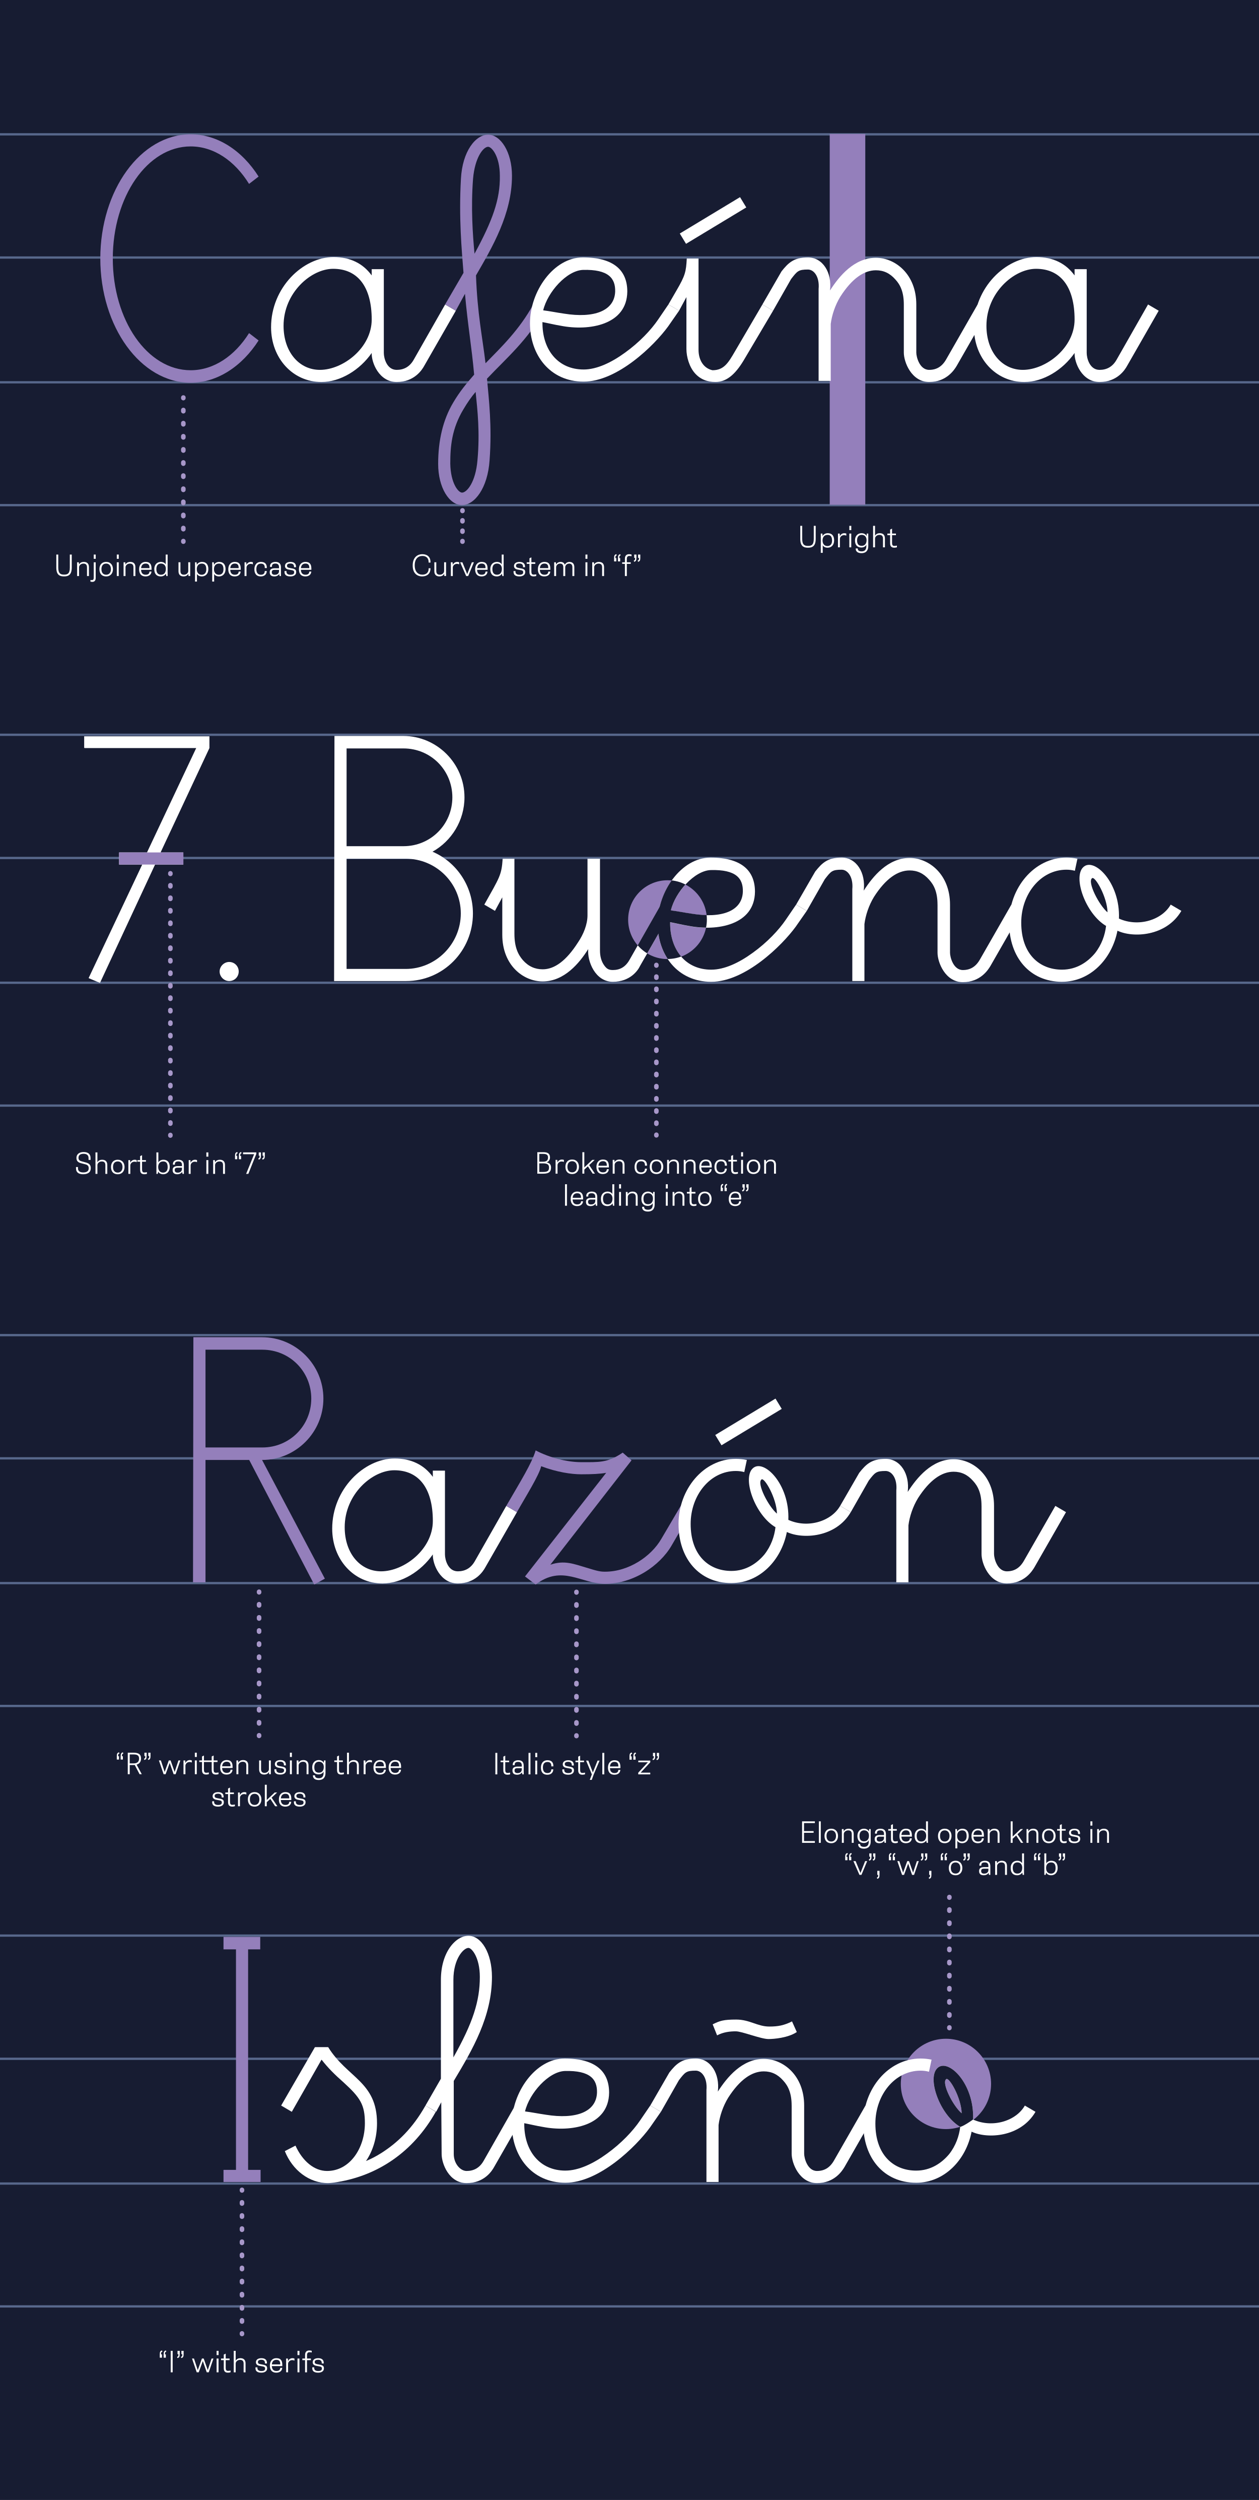 <?xml version="1.0" encoding="UTF-8"?><svg xmlns="http://www.w3.org/2000/svg" xmlns:xlink="http://www.w3.org/1999/xlink" viewBox="0 0 1920 3810"><defs><style>.cls-1,.cls-2,.cls-3,.cls-4,.cls-5,.cls-6,.cls-7,.cls-8{fill:none;}.cls-2{stroke-dasharray:0 0 1.43 14.34;}.cls-2,.cls-3,.cls-4,.cls-5,.cls-6,.cls-7,.cls-8{stroke-miterlimit:10;}.cls-2,.cls-3,.cls-4,.cls-5,.cls-7,.cls-8{stroke:#a797c9;stroke-linecap:round;stroke-width:7px;}.cls-3{stroke-dasharray:0 0 1.73 17.3;}.cls-9{clip-path:url(#clippath);}.cls-10{fill:#fff;}.cls-11{fill:#171c32;}.cls-12{fill:#947fbb;}.cls-5{stroke-dasharray:0 0 1.82 18.16;}.cls-6{stroke:#57678b;stroke-width:3.5px;}.cls-7{stroke-dasharray:0 0 1.69 16.86;}.cls-8{stroke-dasharray:0 0 1.82 18.16;}</style><clipPath id="clippath"><circle class="cls-1" cx="1017.96" cy="1401.47" r="60.04"/></clipPath></defs><g id="Background"><rect class="cls-11" width="1920" height="3810"/></g><g id="Horizontal_Guides"><line class="cls-6" y1="204.72" x2="1920" y2="204.72"/><line class="cls-6" y1="392.48" x2="1920" y2="392.48"/><line class="cls-6" x1="1920" y1="582.63" y2="582.63"/><line class="cls-6" y1="769.86" x2="1920" y2="769.86"/><line class="cls-6" y1="1119.8" x2="1920" y2="1119.8"/><line class="cls-6" y1="1307.57" x2="1920" y2="1307.57"/><line class="cls-6" x1="1920" y1="1497.72" y2="1497.72"/><line class="cls-6" y1="1684.94" x2="1920" y2="1684.94"/><line class="cls-6" y1="2034.76" x2="1920" y2="2034.76"/><line class="cls-6" y1="2222.53" x2="1920" y2="2222.53"/><line class="cls-6" x1="1920" y1="2412.68" y2="2412.68"/><line class="cls-6" y1="2599.91" x2="1920" y2="2599.91"/><line class="cls-6" y1="2949.86" x2="1920" y2="2949.86"/><line class="cls-6" y1="3137.62" x2="1920" y2="3137.62"/><line class="cls-6" x1="1920" y1="3327.77" y2="3327.77"/><line class="cls-6" y1="3515" x2="1920" y2="3515"/></g><g id="Info"><rect class="cls-12" x="1265.34" y="204.13" width="54.23" height="565.14"/><circle class="cls-12" cx="1442.58" cy="3175.94" r="68.84"/><circle class="cls-12" cx="1017.96" cy="1401.58" r="60.04"/><path class="cls-10" d="m279.61,1317.62h-43.13l-84.01,180.35-17.36-7.28,81.77-173.07h-35.29v-18.48h42.57l75.05-159.07h-170.27l-.56-.56v-17.36h190.99v17.92l-74.49,159.07h34.72v18.48Z"/><path class="cls-10" d="m364.04,1480.6c0,7.84-6.16,14.56-14.56,14.56-7.84,0-14.56-6.72-14.56-14.56s6.72-14.56,14.56-14.56c8.4,0,14.56,6.72,14.56,14.56Z"/><path class="cls-10" d="m721.22,1392.11c0,57.13-45.37,103.06-101.94,103.06h-109.78l.56-373.58h104.74c51.53,0,93.53,42.01,93.53,93.53,0,35.29-19.6,66.65-48.73,82.89,36.41,15.68,61.61,52.09,61.61,94.09Zm-105.86-102.5c41.45,0,74.49-33.05,74.49-74.49s-33.05-74.49-74.49-74.49h-86.81v148.98h86.81Zm-86.81,19.04v168.03h90.17c45.93,0,84.01-38.09,84.01-84.57s-38.09-83.45-84.01-83.45h-90.17Z"/><path class="cls-10" d="m766.02,1367.46l-11.2,20.72-16.24-9.52c23.52-42.01,26.32-44.81,28-70.01h17.92v114.26c0,20.72,5.6,31.92,12.88,40.33,8.4,9.52,18.48,14,30.24,14,17.92,0,35.85-12.88,53.77-40.89,8.4-12.32,14.56-27.44,14.56-41.44v-86.26h19.04v140.02c0,7.84,1.68,16.24,6.72,22.96,3.36,4.48,6.16,6.72,12.88,6.72,10.64,0,19.04-4.48,25.2-15.12l48.17-84.57,16.24,9.52-48.17,84.01c-2.8,6.16-14.56,24.09-41.45,24.09s-39.2-31.37-37.52-49.85c-13.44,21.28-36.41,49.29-69.45,49.29-29.68,0-61.61-24.64-61.61-71.13v-57.13Z"/><path class="cls-10" d="m1084.7,1477.8c20.16,0,42.57-10.64,63.29-25.76,21.84-15.68,39.77-34.72,50.41-50.41l15.68-22.96,16.24,9.52c-5.6,7.84-11.2,16.24-16.8,24.08-21.28,29.13-77.29,84.02-128.82,84.02s-81.78-40.89-81.78-89.05,35.85-100.26,80.65-100.26c47.61,0,67.77,20.17,67.77,52.09-.56,50.97-58.25,60.49-101.38,52.09-10.08-1.68-19.04-3.92-28-5.6-.56,42.01,23.52,72.25,62.73,72.25Zm-29.68-85.13c45.37,7.28,76.73-3.92,77.85-33.61.56-20.16-10.08-34.17-49.29-33.05-24.64,1.12-53.77,33.61-60.49,61.61,9.52,1.12,20.16,3.36,31.92,5.04Z"/><path class="cls-10" d="m1429.72,1378.66c0-18.48-5.04-29.68-12.88-38.09-8.4-9.52-17.93-14-29.68-14-17.93,0-36.41,12.32-54.33,40.33-7.84,12.88-12.88,28-14.56,41.44v86.81h-18.48v-140.02c1.68-19.04-7.28-29.68-16.24-29.68-14.56,0-16.24,2.24-25.76,14.56l-27.44,48.17-16.24-9.52,29.13-50.41c10.64-13.44,19.04-21.28,40.33-21.28,22.4,0,36.96,22.96,33.61,50.41,14-21.84,36.96-49.85,70.01-49.85,29.68,0,61.61,25.2,61.61,71.13v73.37c0,6.72,5.04,26.33,19.61,26.33,11.2,0,19.6-5.04,25.76-15.68l48.17-84.02,16.24,9.52-48.17,84.01c-3.36,5.6-15.12,24.65-42.01,24.65s-38.65-30.24-38.65-44.81v-73.37Z"/><path class="cls-10" d="m1619.58,1496.28c-49.29,0-80.65-37.53-80.65-90.18s38.09-99.14,87.37-99.14c5.6,0,11.2.56,16.8,1.68l-3.92,18.48c-3.92-1.12-8.4-1.68-12.88-1.68-39.21,0-68.89,36.96-68.89,80.65,0,48.17,28,71.69,62.17,71.69,22.41,0,39.21-11.76,50.41-25.2,10.08-12.88,15.12-27.44,16.8-41.45-31.37-18.48-50.97-74.49-34.72-89.61,16.24-15.68,56.57,23.52,54.33,78.41,29.68,13.44,65.53,2.24,78.97-21.28l16.24,9.52c-22.97,39.21-73.93,41.45-97.46,30.24-8.4,43.13-41.44,77.85-84.57,77.85Zm45.93-157.95c-7.84,5.6,10.64,41.45,23.52,52.09-.56-23.52-19.04-55.45-23.52-52.09Z"/><path class="cls-12" d="m380.04,2225.01h-66.65v186.51h-19.04l.56-373.58h104.74c51.53,0,93.53,42.01,93.53,93.53s-42.01,93.53-93.53,93.53l95.77,180.91-16.24,8.96-99.14-189.87Zm20.16-168.03h-86.81v148.98h86.81c41.45,0,74.49-33.05,74.49-74.49s-33.05-74.49-74.49-74.49Z"/><path class="cls-10" d="m678.57,2241.26v127.7c0,7.84,4.48,25.76,19.6,25.76,10.64,0,19.6-4.48,25.76-15.12l48.17-84.57,16.24,9.52-48.17,84.01c-3.36,6.16-15.12,24.65-42.01,24.65s-38.65-29.68-38.09-44.25c-17.92,25.76-47.61,44.25-76.73,44.25-43.69,0-76.73-36.41-76.73-83.45,0-60.49,48.73-106.98,95.22-106.98,25.2,0,44.81,9.52,58.25,28v-9.52h18.48Zm-152.9,86.25c0,40.33,24.08,67.21,55.45,67.21,35.28,0,78.97-33.61,78.97-76.73,0-49.85-21.28-77.29-58.81-77.29-33.61,0-75.61,36.41-75.61,86.81Z"/><path class="cls-12" d="m949.64,2213.81l13.44,11.76-123.78,159.07c21.28-7.28,35.85-1.12,54.89,4.48,17.92,5.6,21.84,6.16,28.57,6.16,35.85,0,70.01-22.96,85.69-49.85l29.68-50.41,15.68,9.52-29.68,50.97c-17.92,30.8-58.25,58.25-101.38,58.25-36.41,0-65.53-29.68-105.86,1.12l-16.24-12.32,123.78-157.94c-9.52,1.68-21.28,2.24-38.09,2.24-15.12,0-37.52-3.36-61.05-12.32-2.8,13.44-24.08,47.05-36.97,70.01l-16.24-9.52c22.4-38.65,38.65-64.41,44.81-84.57,21.28,11.2,48.17,17.92,69.45,17.92,26.33,0,39.77,1.12,61.61-13.44l1.68-1.12Z"/><path class="cls-10" d="m1115.42,2412.65c-49.29,0-80.65-37.53-80.65-90.18s38.09-99.14,87.37-99.14c5.6,0,11.2.56,16.8,1.68l-3.92,18.48c-3.92-1.12-8.4-1.68-12.88-1.68-39.21,0-68.89,36.96-68.89,80.65,0,48.17,28,71.69,62.17,71.69,22.4,0,39.2-11.76,50.41-25.2,10.08-12.88,15.12-27.44,16.8-41.45-31.37-18.48-50.97-74.49-34.73-89.61,16.24-15.68,56.57,23.52,54.33,78.41,29.68,13.44,65.53,2.24,78.97-21.28l16.24,9.52c-22.96,39.21-73.93,41.45-97.46,30.24-8.4,43.13-41.45,77.85-84.57,77.85Zm-15.12-210.03l-9.52-15.68,91.86-55.45,9.52,15.68-91.85,55.45Zm61.05,52.09c-7.84,5.6,10.64,41.45,23.52,52.09-.56-23.52-19.04-55.45-23.52-52.09Z"/><path class="cls-10" d="m1496.83,2295.02c0-18.48-5.04-29.68-12.88-38.09-8.4-9.52-17.92-14-29.68-14-17.92,0-36.41,12.32-54.33,40.33-7.84,12.88-12.88,28-14.56,41.44v86.81h-18.48v-140.02c1.68-19.04-7.28-29.68-16.24-29.68-14.56,0-16.24,2.24-25.76,14.56l-27.44,48.17-16.24-9.52,29.13-50.41c10.64-13.44,19.04-21.28,40.33-21.28,22.4,0,36.96,22.96,33.61,50.41,14-21.84,36.96-49.85,70.01-49.85,29.68,0,61.61,25.2,61.61,71.13v73.37c0,6.72,5.04,26.33,19.6,26.33,11.2,0,19.6-5.04,25.76-15.68l48.17-84.02,16.24,9.52-48.16,84.01c-3.36,5.6-15.12,24.65-42.01,24.65s-38.65-30.24-38.65-44.81v-73.37Z"/><path class="cls-12" d="m340.84,2951.83h56.01v19.04h-18.48v336.06h19.04v18.48h-56.57v-18.48h19.04v-336.06h-19.04v-19.04Z"/><path class="cls-10" d="m450.6,3269.96c10.64,23.52,28.56,38.65,48.17,38.65,34.73,0,57.69-34.73,57.69-72.82,0-28-6.72-38.65-32.48-62.17-13.44-11.76-24.08-22.4-33.61-34.73l-45.37,79.53-16.24-9.52,51.53-89.05h20.16c29.13,47.04,74.49,52.65,74.49,115.94,0,21.84-6.16,42.01-16.8,57.69,7.84-3.36,15.68-7.28,23.52-12.32,24.64-15.68,47.61-37.53,67.21-72.25l15.68,9.52c-34.72,61.61-88.49,96.9-149.54,106.98-3.36.56-10.64,1.68-14.56,1.68-29.13,0-54.33-19.6-66.09-48.73l16.24-8.4Z"/><path class="cls-10" d="m737.36,3293.48l48.17-84.57,16.24,9.52-48.17,84.02c-3.36,6.16-15.12,24.64-42.01,24.64s-38.09-29.68-38.09-44.25l-.56-78.97-7.84,14.56-16.24-9.52,23.52-40.89v-150.67c0-42.01,22.4-67.21,42.01-67.21s35.85,26.32,35.85,62.73c0,60.49-29.68,110.9-58.25,158.51v111.46c0,14.56,10.08,25.77,19.6,25.77,10.64,0,19.6-4.48,25.76-15.13Zm-45.93-157.94c29.68-52.65,40.33-85.69,40.33-122.66,0-29.68-12.32-44.24-17.36-44.24-7.28,0-22.96,16.24-22.96,48.72v118.18Z"/><path class="cls-10" d="m862.26,3308.04c20.16,0,42.57-10.64,63.29-25.76,21.84-15.68,39.77-34.73,50.41-50.41l15.68-22.96,16.24,9.52c-5.6,7.84-11.2,16.24-16.8,24.09-21.28,29.12-77.29,84.01-128.82,84.01s-81.78-40.88-81.78-89.05,35.85-100.25,80.65-100.25c47.61,0,67.77,20.16,67.77,52.09-.56,50.97-58.25,60.49-101.38,52.09-10.08-1.68-19.04-3.92-28-5.6-.56,42.01,23.52,72.25,62.73,72.25Zm-29.68-85.13c45.37,7.28,76.73-3.92,77.85-33.61.56-20.16-10.08-34.17-49.29-33.05-24.64,1.12-53.77,33.61-60.49,61.61,9.52,1.12,20.16,3.36,31.92,5.04Z"/><path class="cls-10" d="m1207.27,3208.91c0-18.49-5.04-29.68-12.88-38.09-8.4-9.52-17.92-14-29.68-14-17.92,0-36.41,12.32-54.33,40.33-7.84,12.88-12.88,28-14.56,41.44v86.82h-18.48v-140.02c1.68-19.04-7.28-29.68-16.24-29.68-14.56,0-16.24,2.24-25.76,14.56l-27.44,48.17-16.24-9.52,29.13-50.41c10.64-13.45,19.04-21.28,40.33-21.28,22.4,0,36.96,22.96,33.61,50.4,14-21.84,36.96-49.85,70.01-49.85,29.68,0,61.61,25.2,61.61,71.13v73.37c0,6.72,5.04,26.32,19.6,26.32,11.2,0,19.6-5.04,25.76-15.68l48.17-84.01,16.24,9.52-48.17,84.02c-3.36,5.6-15.12,24.64-42.01,24.64s-38.65-30.25-38.65-44.81v-73.37Zm-120.42-123.78c11.2-5.6,16.8-7.28,35.85-7.28,20.72,0,32.48,10.64,50.41,10.64,13.44,0,22.4-1.68,34.73-7.84l7.28,16.24c-13.44,8.97-35.29,10.65-43.13,10.65-11.76,0-40.33-11.76-49.85-11.76-8.96,0-19.04,1.12-28.57,6.16l-6.72-16.8Z"/><path class="cls-10" d="m1397.14,3326.53c-49.29,0-80.65-37.53-80.65-90.17s38.09-99.13,87.37-99.13c5.6,0,11.2.56,16.8,1.68l-3.92,18.49c-3.92-1.12-8.4-1.68-12.88-1.68-39.21,0-68.89,36.96-68.89,80.65,0,48.17,28,71.69,62.17,71.69,22.4,0,39.2-11.76,50.41-25.2,10.08-12.88,15.12-27.44,16.8-41.44-31.37-18.48-50.97-74.5-34.73-89.62,16.24-15.68,56.57,23.52,54.33,78.41,29.68,13.44,65.53,2.24,78.97-21.28l16.24,9.52c-22.96,39.21-73.93,41.45-97.46,30.25-8.4,43.13-41.45,77.85-84.57,77.85Zm45.93-157.95c-7.84,5.6,10.64,41.45,23.52,52.09-.56-23.52-19.04-55.45-23.52-52.09Z"/><path class="cls-12" d="m379.81,507.68l14.56,11.2c-25.2,39.21-62.73,64.41-103.62,64.41-76.17,0-137.78-85.13-137.78-189.31s61.6-189.31,137.78-189.31c40.89,0,78.41,24.65,103.62,64.41l-14.56,11.2c-21.85-35.29-53.77-57.13-89.06-57.13-66.09,0-118.73,76.73-118.73,170.83s52.65,170.27,118.73,170.27c35.28,0,67.21-21.84,89.06-56.57Z"/><path class="cls-10" d="m585.34,410.23v127.7c0,7.84,4.48,25.77,19.61,25.77,10.64,0,19.61-4.48,25.77-15.12l48.17-84.57,16.24,9.52-48.17,84.02c-3.37,6.16-15.12,24.64-42.01,24.64s-38.65-29.68-38.09-44.25c-17.93,25.77-47.61,44.25-76.74,44.25-43.68,0-76.73-36.4-76.73-83.45,0-60.49,48.73-106.98,95.21-106.98,25.21,0,44.81,9.52,58.25,28v-9.52h18.48Zm-152.9,86.25c0,40.32,24.08,67.21,55.44,67.21,35.29,0,78.98-33.6,78.98-76.73,0-49.85-21.28-77.29-58.81-77.29-33.6,0-75.61,36.41-75.61,86.82Z"/><path class="cls-12" d="m704.61,769.8c-19.61,0-36.41-26.88-36.41-62.73s7.28-67.21,22.96-93.53c9.53-16.24,20.17-29.13,31.93-42.57-3.92-43.69-9.52-73.37-14-123.22l-14.01,25.76-16.24-9.52,28.01-48.17c-2.8-35.85-7.28-83.45-3.92-143.38,2.24-42.01,22.4-67.21,41.44-67.21s36.41,26.32,36.41,62.73c0,58.25-30.25,109.22-54.89,151.78,2.24,59.37,9.52,91.86,14.56,133.87,24.64-25.21,51.52-50.97,72.81-89.62l16.25,9.52c-24.09,44.25-57.69,72.81-86.82,103.62,2.8,31.36,7.84,72.25,3.92,124.34-2.8,42.57-22.96,68.33-42.01,68.33Zm20.72-172.51c-6.72,7.84-12.88,16.8-18.48,26.32-17.93,29.69-20.17,56.57-20.17,82.89.56,30.25,12.32,44.25,17.93,44.25,7.28,0,20.72-15.68,23.52-49.29,3.92-42.56,0-76.73-2.8-104.18Zm36.96-329.33c0-29.68-12.32-44.25-17.92-44.25-7.28,0-20.17,16.24-22.96,48.73-3.37,44.25-.56,84.57,2.24,114.26,27.44-50.41,39.2-82.9,38.64-118.74Z"/><path class="cls-10" d="m889.99,563.13c20.16,0,42.56-10.64,63.29-25.76,21.84-15.68,39.77-34.73,50.41-50.41l15.68-22.97,16.25,9.52c-5.61,7.84-11.2,16.24-16.8,24.09-21.28,29.12-77.3,84.01-128.82,84.01s-81.78-40.89-81.78-89.06,35.85-100.26,80.65-100.26c47.61,0,67.77,20.16,67.77,52.09-.56,50.97-58.25,60.49-101.38,52.09-10.08-1.68-19.04-3.92-28.01-5.6-.55,42.01,23.52,72.25,62.74,72.25Zm-29.69-85.13c45.36,7.28,76.73-3.92,77.85-33.6.55-20.16-10.08-34.16-49.29-33.05-24.64,1.12-53.76,33.61-60.49,61.61,9.52,1.12,20.16,3.36,31.93,5.04Z"/><path class="cls-10" d="m1035.58,473.52l-16.24-9.52,12.32-21.28c13.44-22.97,14.56-28.56,15.69-48.73h17.92v138.9c0,16.8,8.4,28.56,21.28,31.36,17.36,0,24.09-11.2,34.17-28.56l42.01-71.69,16.24,9.52-44.8,75.61c-13.44,22.4-26.89,33.04-43.13,33.04-12.88,0-23.52-4.48-31.36-13.44-8.4-9.52-12.88-24.64-12.88-36.97v-78.97l-11.2,20.72Zm10.64-101.94l-9.52-15.68,91.85-55.45,9.53,15.68-91.86,55.45Z"/><path class="cls-10" d="m1378.34,463.99c0-18.48-5.04-29.68-12.88-38.08-8.4-9.52-17.93-14-29.69-14-17.93,0-36.41,12.32-54.33,40.33-7.85,12.88-12.88,28-14.56,41.44v86.82h-18.49v-140.02c1.69-19.04-7.28-29.69-16.24-29.69-14.56,0-16.24,2.24-25.77,14.56l-27.44,48.17-16.24-9.52,29.12-50.41c10.64-13.44,19.04-21.28,40.33-21.28,22.4,0,36.97,22.97,33.6,50.41,14-21.85,36.97-49.85,70.01-49.85,29.69,0,61.61,25.2,61.61,71.13v73.37c0,6.72,5.04,26.32,19.6,26.32,11.2,0,19.61-5.04,25.77-15.68l48.17-84.02,16.25,9.52-48.17,84.02c-3.36,5.6-15.12,24.64-42.01,24.64s-38.64-30.24-38.64-44.81v-73.37Z"/><path class="cls-10" d="m1657.24,410.23v127.7c0,7.84,4.48,25.77,19.61,25.77,10.64,0,19.61-4.48,25.77-15.12l48.17-84.57,16.24,9.52-48.17,84.02c-3.37,6.16-15.12,24.64-42.01,24.64s-38.65-29.68-38.09-44.25c-17.93,25.77-47.61,44.25-76.74,44.25-43.68,0-76.73-36.4-76.73-83.45,0-60.49,48.73-106.98,95.22-106.98,25.2,0,44.8,9.52,58.25,28v-9.52h18.48Zm-152.9,86.25c0,40.32,24.08,67.21,55.44,67.21,35.29,0,78.98-33.6,78.98-76.73,0-49.85-21.28-77.29-58.81-77.29-33.6,0-75.61,36.41-75.61,86.82Z"/><path class="cls-10" d="m755.44,2671.42h2.94v32.77h-2.94v-32.77Z"/><path class="cls-10" d="m777.95,2701.49v2.6c-.76.21-2.14.59-4.03.59-3.82,0-6.34-1.6-6.34-6.89v-12.18h-4.16v-2.44h4.16v-6.05l2.94-1.43v7.48h5.92v2.44h-5.92v11.8c0,2.81.76,4.58,3.4,4.58,1.6,0,3.23-.29,4.03-.5Z"/><path class="cls-10" d="m781.52,2698.38c0-3.95,2.23-6.09,7.86-6.09h6.34v-1.72c0-2.98-1.26-5.42-5.46-5.42-3.95,0-5.33,1.51-5.33,4.12v.88h-2.98v-.84c0-5,4.2-6.68,8.32-6.68,5.8,0,8.4,2.86,8.4,8.44v13.11h-2.06l-.55-2.98h-.08c-1.26,1.89-3.7,3.53-7.35,3.53-4.92,0-7.1-2.31-7.1-6.34Zm14.2-1.85v-1.76h-7.01c-2.65,0-4.03.92-4.03,3.61,0,2.35,1.26,3.86,4.5,3.86,4.16,0,6.55-2.14,6.55-5.71Z"/><path class="cls-10" d="m806.01,2671.42h2.94v32.77h-2.94v-32.77Z"/><path class="cls-10" d="m816.3,2671.42h2.98v6.51h-2.98v-6.51Zm0,11.76h2.94v21h-2.94v-21Z"/><path class="cls-10" d="m824.95,2693.85c0-6.38,3.23-11.22,10-11.22s8.95,3.91,8.95,8.95v.42h-3.11v-.63c0-3.82-1.64-6.09-5.84-6.09-4.75,0-7.02,3.11-7.02,8.4,0,5.63,2.39,8.49,6.93,8.49,3.82,0,5.84-1.85,5.92-5.67h3.02c-.08,4.66-3.15,8.23-9.03,8.23-7.22,0-9.83-4.75-9.83-10.88Z"/><path class="cls-10" d="m857.54,2697.75v-1.18h2.94v1.13c0,2.86,2.14,4.5,5.96,4.5s5.8-1.01,5.8-3.78c0-2.06-1.01-2.81-3.86-3.32l-4.62-.84c-3.02-.55-5.54-2.02-5.54-5.5,0-3.15,2.35-6.13,8.4-6.13s8.4,3.02,8.4,7.22v.88h-2.98v-.76c0-3.45-2.14-4.92-5.42-4.92-3.95,0-5.33,1.34-5.33,3.36s1.01,2.86,3.91,3.4l4.03.76c4.12.76,6.09,1.93,6.09,5.59,0,4.58-4.12,6.55-8.78,6.55-7.31,0-8.99-3.28-8.99-6.97Z"/><path class="cls-10" d="m892.15,2701.49v2.6c-.76.21-2.14.59-4.03.59-3.82,0-6.34-1.6-6.34-6.89v-12.18h-4.16v-2.44h4.16v-6.05l2.94-1.43v7.48h5.92v2.44h-5.92v11.8c0,2.81.76,4.58,3.4,4.58,1.6,0,3.23-.29,4.03-.5Z"/><path class="cls-10" d="m897.19,2683.18l6.89,17.98h.08l7.14-17.98h3.07v.04l-8.86,20.84-3.11,8.53h-2.98v-.04l3.19-8.36-8.78-20.96v-.04h3.36Z"/><path class="cls-10" d="m918.57,2671.42h2.94v32.77h-2.94v-32.77Z"/><path class="cls-10" d="m946.12,2694.69h-15.96c.17,4.79,2.48,7.48,6.93,7.48,3.82,0,5.67-1.43,5.97-4.83h2.98c-.29,4.24-3.28,7.39-9.03,7.39-7.06,0-9.83-4.66-9.83-10.88s3.23-11.22,10-11.22,8.95,3.99,8.95,10.21v1.85Zm-3.11-2.98c0-4.45-1.72-6.55-5.92-6.55s-6.55,2.65-6.89,6.97h12.81v-.42Z"/><path class="cls-10" d="m963.34,2681.88h-3.36v-5.08c0-3.95.88-5.29,3.4-5.97l.67,1.85c-1.76.67-2.06,1.09-2.06,3.78v.34h1.34v5.08Zm5.92,0h-3.36v-5.08c0-3.95.88-5.29,3.4-5.97l.67,1.85c-1.76.67-2.06,1.09-2.06,3.78v.34h1.34v5.08Z"/><path class="cls-10" d="m973.34,2701.62l14.7-15.88h-14.58v-2.56h18.23v2.56l-14.7,15.84h14.66v2.6h-18.31v-2.56Z"/><path class="cls-10" d="m995.05,2680.61c1.76-.67,2.06-1.09,2.06-3.78v-.34h-1.34v-5.08h3.36v5.08c0,3.95-.88,5.29-3.4,5.96l-.67-1.85Zm5.92,0c1.76-.67,2.06-1.09,2.06-3.78v-.34h-1.34v-5.08h3.36v5.08c0,3.95-.88,5.29-3.4,5.96l-.67-1.85Z"/><line class="cls-4" x1="879.09" y1="2426.09" x2="879.09" y2="2426.97"/><line class="cls-8" x1="879.09" y1="2445.12" x2="879.09" y2="2635.79"/><line class="cls-4" x1="879.09" y1="2644.87" x2="879.09" y2="2645.74"/><path class="cls-10" d="m181.48,2681.62h-3.36v-5.08c0-3.95.88-5.29,3.4-5.96l.67,1.85c-1.76.67-2.06,1.09-2.06,3.78v.34h1.34v5.08Zm5.92,0h-3.36v-5.08c0-3.95.88-5.29,3.4-5.96l.67,1.85c-1.76.67-2.06,1.09-2.06,3.78v.34h1.34v5.08Z"/><path class="cls-10" d="m194.84,2671.16h8.61c7.94,0,11.64,2.44,11.64,8.86,0,4.58-2.18,7.98-6.76,9.33l7.86,14.53v.04h-3.32l-7.35-14.03c-.67.04-1.34.08-2.1.08h-5.59v13.95h-2.98v-32.77Zm8.74,16.3c6.09,0,8.49-2.81,8.49-7.31,0-4.75-2.6-6.38-8.44-6.38h-5.8v13.69h5.75Z"/><path class="cls-10" d="m219.53,2680.36c1.76-.67,2.06-1.09,2.06-3.78v-.34h-1.34v-5.08h3.36v5.08c0,3.95-.88,5.29-3.4,5.96l-.67-1.85Zm5.92,0c1.76-.67,2.06-1.09,2.06-3.78v-.34h-1.34v-5.08h3.36v5.08c0,3.95-.88,5.29-3.4,5.96l-.67-1.85Z"/><path class="cls-10" d="m242.34,2682.96v-.04h2.98l5.75,17.48h.08l6.3-17.48h2.69l6.17,17.48h.08l5.75-17.48h2.86v.04l-7.18,20.96h-3.02l-5.96-17.05h-.08l-6.22,17.05h-3.02l-7.18-20.96Z"/><path class="cls-10" d="m279.84,2682.92h2.6l.29,3.91c1.01-2.14,3.07-4.45,6.76-4.45,1.26,0,2.18.21,3.02.55v3.15c-1.13-.5-2.1-.76-3.4-.76-3.74,0-6.34,2.81-6.34,5.75v12.85h-2.94v-21Z"/><path class="cls-10" d="m297.15,2671.16h2.98v6.51h-2.98v-6.51Zm0,11.76h2.94v21h-2.94v-21Z"/><path class="cls-10" d="m308.07,2697.54v-12.18h-4.16v-2.44h4.16v-6.05l2.94-1.43v7.48h11.85v-6.05l2.94-1.43v7.48h5.92v2.44h-5.92v11.8c0,2.81.76,4.58,3.4,4.58,1.6,0,3.24-.29,4.03-.5v2.6c-.76.21-2.14.59-4.03.59-3.82,0-6.34-1.6-6.34-6.89v-12.18h-11.85v11.8c0,2.81.76,4.58,3.4,4.58,1.6,0,3.23-.29,4.03-.5v2.6c-.76.21-2.14.59-4.03.59-3.82,0-6.34-1.6-6.34-6.89Z"/><path class="cls-10" d="m354.69,2694.43h-15.96c.17,4.79,2.48,7.48,6.93,7.48,3.82,0,5.67-1.43,5.97-4.83h2.98c-.29,4.24-3.28,7.39-9.03,7.39-7.06,0-9.83-4.66-9.83-10.88s3.23-11.22,10-11.22,8.95,3.99,8.95,10.21v1.85Zm-3.11-2.98c0-4.45-1.72-6.55-5.92-6.55s-6.55,2.65-6.89,6.97h12.81v-.42Z"/><path class="cls-10" d="m360.57,2682.92h2.6l.29,3.49c1.01-2.14,3.28-4.03,7.35-4.03,4.75,0,7.77,2.52,7.77,7.94v13.61h-2.94v-13.27c0-4.33-2.14-5.71-5.5-5.71-3.82,0-6.64,2.69-6.64,5.63v13.36h-2.94v-21Z"/><path class="cls-10" d="m395.18,2696.53v-13.61h2.94v13.27c0,4.33,2.14,5.71,5.42,5.71,3.74,0,6.55-2.69,6.55-5.63v-13.36h2.94v21h-2.6l-.25-3.36h-.08c-.97,2.02-3.23,3.91-7.23,3.91-4.66,0-7.69-2.52-7.69-7.94Z"/><path class="cls-10" d="m418.49,2697.5v-1.18h2.94v1.13c0,2.86,2.14,4.5,5.96,4.5s5.8-1.01,5.8-3.78c0-2.06-1.01-2.81-3.86-3.32l-4.62-.84c-3.02-.55-5.54-2.02-5.54-5.5,0-3.15,2.35-6.13,8.4-6.13s8.4,3.02,8.4,7.23v.88h-2.98v-.76c0-3.44-2.14-4.92-5.42-4.92-3.95,0-5.33,1.34-5.33,3.36s1.01,2.86,3.91,3.4l4.03.76c4.12.76,6.09,1.93,6.09,5.59,0,4.58-4.12,6.55-8.78,6.55-7.31,0-8.99-3.28-8.99-6.97Z"/><path class="cls-10" d="m442.13,2671.16h2.98v6.51h-2.98v-6.51Zm0,11.76h2.94v21h-2.94v-21Z"/><path class="cls-10" d="m452.46,2682.92h2.6l.29,3.49c1.01-2.14,3.28-4.03,7.35-4.03,4.75,0,7.77,2.52,7.77,7.94v13.61h-2.94v-13.27c0-4.33-2.14-5.71-5.5-5.71-3.82,0-6.64,2.69-6.64,5.63v13.36h-2.94v-21Z"/><path class="cls-10" d="m477.2,2705.73v-.13h3.11v.13c0,2.9,1.93,4.33,6.13,4.33,4.79,0,7.01-2.94,7.01-7.86v-2.1h-.08c-1.09,2.18-3.65,4.07-7.48,4.07-6.3,0-9.75-3.99-9.75-10.71,0-7.1,4.37-11.09,9.96-11.09,3.78,0,6.55,1.81,7.56,4.12h.13l.29-3.57h2.31v19.16c0,5.88-2.81,10.71-10.33,10.71-6.3,0-8.86-2.98-8.86-7.06Zm16.59-12.77c0-5.5-3.36-8.07-7.35-8.07-3.03,0-7.14,1.47-7.14,8.4s3.57,8.32,7.1,8.32c4.24,0,7.39-2.73,7.39-8.65Z"/><path class="cls-10" d="m524.37,2701.24v2.6c-.76.21-2.14.59-4.03.59-3.82,0-6.34-1.6-6.34-6.89v-12.18h-4.16v-2.44h4.16v-6.05l2.94-1.43v7.48h5.92v2.44h-5.92v11.8c0,2.81.76,4.58,3.4,4.58,1.6,0,3.23-.29,4.03-.5Z"/><path class="cls-10" d="m529.2,2671.16h2.94v15.17c1.05-2.1,3.28-3.95,7.31-3.95,4.75,0,7.77,2.52,7.77,7.94v13.61h-2.94v-13.27c0-4.33-2.14-5.71-5.5-5.71-3.82,0-6.64,2.69-6.64,5.63v13.36h-2.94v-32.77Z"/><path class="cls-10" d="m554.57,2682.92h2.6l.29,3.91c1.01-2.14,3.07-4.45,6.76-4.45,1.26,0,2.18.21,3.02.55v3.15c-1.13-.5-2.1-.76-3.4-.76-3.74,0-6.34,2.81-6.34,5.75v12.85h-2.94v-21Z"/><path class="cls-10" d="m588.51,2694.43h-15.96c.17,4.79,2.48,7.48,6.93,7.48,3.82,0,5.67-1.43,5.97-4.83h2.98c-.29,4.24-3.28,7.39-9.03,7.39-7.06,0-9.83-4.66-9.83-10.88s3.23-11.22,10-11.22,8.95,3.99,8.95,10.21v1.85Zm-3.11-2.98c0-4.45-1.72-6.55-5.92-6.55s-6.55,2.65-6.89,6.97h12.81v-.42Z"/><path class="cls-10" d="m611.65,2694.43h-15.96c.17,4.79,2.48,7.48,6.93,7.48,3.82,0,5.67-1.43,5.97-4.83h2.98c-.29,4.24-3.28,7.39-9.03,7.39-7.06,0-9.83-4.66-9.83-10.88s3.23-11.22,10-11.22,8.95,3.99,8.95,10.21v1.85Zm-3.11-2.98c0-4.45-1.72-6.55-5.92-6.55s-6.55,2.65-6.89,6.97h12.81v-.42Z"/><path class="cls-10" d="m323.57,2746.35v-1.18h2.94v1.13c0,2.86,2.14,4.5,5.96,4.5s5.8-1.01,5.8-3.78c0-2.06-1.01-2.81-3.86-3.32l-4.62-.84c-3.02-.55-5.54-2.02-5.54-5.5,0-3.15,2.35-6.13,8.4-6.13s8.4,3.02,8.4,7.22v.88h-2.98v-.76c0-3.44-2.14-4.91-5.42-4.91-3.95,0-5.33,1.34-5.33,3.36s1.01,2.86,3.91,3.4l4.03.76c4.12.76,6.09,1.93,6.09,5.59,0,4.58-4.12,6.55-8.78,6.55-7.31,0-8.99-3.28-8.99-6.97Z"/><path class="cls-10" d="m358.18,2750.08v2.6c-.76.21-2.14.59-4.03.59-3.82,0-6.34-1.6-6.34-6.89v-12.18h-4.16v-2.44h4.16v-6.05l2.94-1.43v7.48h5.92v2.44h-5.92v11.8c0,2.81.76,4.58,3.4,4.58,1.6,0,3.23-.29,4.03-.5Z"/><path class="cls-10" d="m363,2731.77h2.6l.29,3.91c1.01-2.14,3.07-4.45,6.76-4.45,1.26,0,2.18.21,3.02.55v3.15c-1.13-.5-2.1-.76-3.4-.76-3.74,0-6.34,2.81-6.34,5.75v12.85h-2.94v-21Z"/><path class="cls-10" d="m378,2742.27c0-6.22,3.32-11.05,10.38-11.05,6.59,0,10.25,4.83,10.25,11.05s-3.7,11.05-10.29,11.05c-7.27,0-10.33-4.83-10.33-11.05Zm17.56,0c0-5.33-2.9-8.49-7.22-8.49-4.75,0-7.27,3.15-7.27,8.49s2.56,8.49,7.27,8.49c4.33,0,7.22-3.15,7.22-8.49Z"/><path class="cls-10" d="m403.87,2720.01h2.94v23.23l12.14-11.47h3.65v.04l-8.4,7.86,8.78,13.06v.04h-3.36l-7.39-11.22-5.42,5.04v6.18h-2.94v-32.77Z"/><path class="cls-10" d="m444.24,2743.28h-15.96c.17,4.79,2.48,7.48,6.93,7.48,3.82,0,5.67-1.43,5.97-4.83h2.98c-.29,4.24-3.28,7.39-9.03,7.39-7.06,0-9.83-4.66-9.83-10.88s3.23-11.22,10-11.22,8.95,3.99,8.95,10.21v1.85Zm-3.11-2.98c0-4.45-1.72-6.55-5.92-6.55s-6.55,2.65-6.89,6.97h12.81v-.42Z"/><path class="cls-10" d="m448.22,2746.35v-1.18h2.94v1.13c0,2.86,2.14,4.5,5.96,4.5s5.8-1.01,5.8-3.78c0-2.06-1.01-2.81-3.86-3.32l-4.62-.84c-3.02-.55-5.54-2.02-5.54-5.5,0-3.15,2.35-6.13,8.4-6.13s8.4,3.02,8.4,7.22v.88h-2.98v-.76c0-3.44-2.14-4.91-5.42-4.91-3.95,0-5.33,1.34-5.33,3.36s1.01,2.86,3.91,3.4l4.03.76c4.12.76,6.09,1.93,6.09,5.59,0,4.58-4.12,6.55-8.78,6.55-7.31,0-8.99-3.28-8.99-6.97Z"/><line class="cls-4" x1="395.1" y1="2425.84" x2="395.1" y2="2426.71"/><line class="cls-8" x1="395.1" y1="2444.87" x2="395.1" y2="2635.53"/><line class="cls-4" x1="395.1" y1="2644.61" x2="395.1" y2="2645.48"/><rect class="cls-12" x="181.6" y="1299.13" width="98.02" height="18.48"/><path class="cls-10" d="m115.91,1780.59v-2.02h3.02v2.18c0,3.74,2.61,6.05,7.94,6.05s8.44-1.97,8.44-6.22c0-3.32-1.38-5.17-4.91-6.09l-6.64-1.72c-4.33-1.13-7.18-2.98-7.18-8.15s3.78-8.91,10.92-8.91,10.59,3.44,10.59,9.07v2.94h-3.03v-2.81c0-4.62-3.07-6.51-7.56-6.51-5.12,0-7.81,2.14-7.81,6.01,0,3.61,1.77,4.71,5.55,5.71l5.75,1.55c5.12,1.39,7.44,3.74,7.44,8.65,0,6.09-4.33,9.24-11.47,9.24-9.12,0-11.05-4.7-11.05-8.99Z"/><path class="cls-10" d="m145.6,1756.27h2.94v15.17c1.05-2.1,3.28-3.95,7.31-3.95,4.75,0,7.77,2.52,7.77,7.94v13.61h-2.94v-13.27c0-4.33-2.14-5.71-5.5-5.71-3.82,0-6.64,2.69-6.64,5.63v13.36h-2.94v-32.77Z"/><path class="cls-10" d="m169.29,1778.53c0-6.22,3.32-11.05,10.38-11.05,6.59,0,10.25,4.83,10.25,11.05s-3.7,11.05-10.29,11.05c-7.27,0-10.33-4.83-10.33-11.05Zm17.56,0c0-5.33-2.9-8.49-7.22-8.49-4.75,0-7.27,3.15-7.27,8.49s2.56,8.49,7.27,8.49c4.33,0,7.22-3.15,7.22-8.49Z"/><path class="cls-10" d="m195.79,1768.03h2.61l.29,3.91c1.01-2.14,3.07-4.45,6.76-4.45,1.26,0,2.19.21,3.03.55v3.15c-1.13-.5-2.1-.76-3.4-.76-3.74,0-6.34,2.81-6.34,5.75v12.85h-2.94v-21Z"/><path class="cls-10" d="m224.06,1786.34v2.6c-.76.21-2.14.59-4.03.59-3.82,0-6.34-1.6-6.34-6.89v-12.18h-4.16v-2.44h4.16v-6.05l2.94-1.43v7.48h5.92v2.44h-5.92v11.8c0,2.81.76,4.58,3.4,4.58,1.6,0,3.23-.29,4.03-.5Z"/><path class="cls-10" d="m241.36,1785.55h-.08l-.76,3.49h-1.97v-32.77h2.94v15.25h.04c1.26-2.31,4.07-4.03,7.69-4.03,6.3,0,9.66,3.99,9.66,11.01s-4.29,11.09-9.87,11.09c-3.78,0-6.55-1.64-7.65-4.03Zm14.37-6.89c0-7.18-3.4-8.61-6.93-8.61-4.24,0-7.56,2.73-7.56,8.44,0,6.01,3.45,8.57,7.44,8.57,3.02,0,7.06-1.47,7.06-8.4Z"/><path class="cls-10" d="m263.29,1783.24c0-3.95,2.23-6.09,7.86-6.09h6.34v-1.72c0-2.98-1.26-5.42-5.46-5.42-3.95,0-5.34,1.51-5.34,4.12v.88h-2.98v-.84c0-5,4.2-6.68,8.32-6.68,5.8,0,8.4,2.86,8.4,8.44v13.11h-2.06l-.55-2.98h-.08c-1.26,1.89-3.7,3.53-7.35,3.53-4.91,0-7.1-2.31-7.1-6.34Zm14.2-1.85v-1.76h-7.02c-2.65,0-4.03.92-4.03,3.61,0,2.35,1.26,3.87,4.5,3.87,4.16,0,6.55-2.14,6.55-5.71Z"/><path class="cls-10" d="m287.77,1768.03h2.61l.29,3.91c1.01-2.14,3.07-4.45,6.76-4.45,1.26,0,2.19.21,3.03.55v3.15c-1.13-.5-2.1-.76-3.4-.76-3.74,0-6.34,2.81-6.34,5.75v12.85h-2.94v-21Z"/><path class="cls-10" d="m314.74,1756.27h2.98v6.51h-2.98v-6.51Zm0,11.76h2.94v21h-2.94v-21Z"/><path class="cls-10" d="m325.07,1768.03h2.6l.29,3.49c1.01-2.14,3.28-4.03,7.35-4.03,4.75,0,7.77,2.52,7.77,7.94v13.61h-2.94v-13.27c0-4.33-2.14-5.71-5.5-5.71-3.82,0-6.64,2.69-6.64,5.63v13.36h-2.94v-21Z"/><path class="cls-10" d="m361.78,1766.73h-3.36v-5.08c0-3.95.88-5.29,3.4-5.96l.67,1.85c-1.76.67-2.06,1.09-2.06,3.78v.34h1.34v5.08Zm5.92,0h-3.36v-5.08c0-3.95.88-5.29,3.4-5.96l.67,1.85c-1.76.67-2.06,1.09-2.06,3.78v.34h1.34v5.08Z"/><path class="cls-10" d="m390.88,1756.27v2.27l-12.18,30.5h-3.32v-.08l12.18-29.95h-16.85v-2.73h20.16Z"/><path class="cls-10" d="m393.86,1765.47c1.76-.67,2.06-1.09,2.06-3.78v-.34h-1.34v-5.08h3.36v5.08c0,3.95-.88,5.29-3.4,5.96l-.67-1.85Zm5.92,0c1.76-.67,2.06-1.09,2.06-3.78v-.34h-1.35v-5.08h3.36v5.08c0,3.95-.88,5.29-3.4,5.96l-.67-1.85Z"/><line class="cls-4" x1="259.83" y1="1330.94" x2="259.83" y2="1331.82"/><line class="cls-3" x1="259.83" y1="1349.12" x2="259.83" y2="1721.07"/><line class="cls-4" x1="259.83" y1="1729.72" x2="259.83" y2="1730.59"/><path class="cls-10" d="m247.01,3593.16h-3.36v-5.08c0-3.95.88-5.29,3.4-5.96l.67,1.85c-1.76.67-2.06,1.09-2.06,3.78v.34h1.34v5.08Zm5.92,0h-3.36v-5.08c0-3.95.88-5.29,3.4-5.96l.67,1.85c-1.76.67-2.06,1.09-2.06,3.78v.34h1.34v5.08Z"/><path class="cls-10" d="m260.36,3582.7h2.94v32.77h-2.94v-32.77Z"/><path class="cls-10" d="m270.02,3591.9c1.76-.67,2.06-1.09,2.06-3.78v-.34h-1.34v-5.08h3.36v5.08c0,3.95-.88,5.29-3.4,5.96l-.67-1.85Zm5.92,0c1.76-.67,2.06-1.09,2.06-3.78v-.34h-1.34v-5.08h3.36v5.08c0,3.95-.88,5.29-3.4,5.96l-.67-1.85Z"/><path class="cls-10" d="m292.83,3594.5v-.04h2.98l5.76,17.48h.08l6.3-17.48h2.69l6.17,17.48h.08l5.75-17.48h2.86v.04l-7.18,20.96h-3.02l-5.96-17.05h-.08l-6.22,17.05h-3.02l-7.18-20.96Z"/><path class="cls-10" d="m330.33,3582.7h2.98v6.51h-2.98v-6.51Zm0,11.76h2.94v21h-2.94v-21Z"/><path class="cls-10" d="m351.63,3612.78v2.6c-.76.21-2.14.59-4.03.59-3.82,0-6.34-1.6-6.34-6.89v-12.18h-4.16v-2.44h4.16v-6.05l2.94-1.43v7.48h5.92v2.44h-5.92v11.8c0,2.81.76,4.58,3.4,4.58,1.6,0,3.23-.29,4.03-.5Z"/><path class="cls-10" d="m356.46,3582.7h2.94v15.17c1.05-2.1,3.28-3.95,7.31-3.95,4.75,0,7.77,2.52,7.77,7.94v13.61h-2.94v-13.27c0-4.33-2.14-5.71-5.5-5.71-3.82,0-6.64,2.69-6.64,5.63v13.36h-2.94v-32.77Z"/><path class="cls-10" d="m389.6,3609.04v-1.18h2.94v1.13c0,2.86,2.14,4.5,5.96,4.5s5.8-1.01,5.8-3.78c0-2.06-1.01-2.81-3.86-3.32l-4.62-.84c-3.02-.55-5.54-2.02-5.54-5.5,0-3.15,2.35-6.13,8.4-6.13s8.4,3.02,8.4,7.23v.88h-2.98v-.76c0-3.44-2.14-4.92-5.42-4.92-3.95,0-5.33,1.34-5.33,3.36s1.01,2.86,3.91,3.4l4.03.76c4.12.76,6.09,1.93,6.09,5.59,0,4.58-4.12,6.55-8.78,6.55-7.31,0-8.99-3.28-8.99-6.97Z"/><path class="cls-10" d="m430.51,3605.97h-15.96c.17,4.79,2.48,7.48,6.93,7.48,3.82,0,5.67-1.43,5.97-4.83h2.98c-.29,4.24-3.28,7.39-9.03,7.39-7.06,0-9.83-4.66-9.83-10.88s3.23-11.22,10-11.22,8.95,3.99,8.95,10.21v1.85Zm-3.11-2.98c0-4.45-1.72-6.55-5.92-6.55s-6.55,2.65-6.89,6.97h12.81v-.42Z"/><path class="cls-10" d="m436.38,3594.46h2.6l.29,3.91c1.01-2.14,3.07-4.45,6.76-4.45,1.26,0,2.18.21,3.02.55v3.15c-1.13-.5-2.1-.76-3.4-.76-3.74,0-6.34,2.81-6.34,5.75v12.85h-2.94v-21Z"/><path class="cls-10" d="m453.69,3582.7h2.98v6.51h-2.98v-6.51Zm0,11.76h2.94v21h-2.94v-21Z"/><path class="cls-10" d="m468.18,3589.42v5.04h5.92v2.44h-5.92v18.57h-2.94v-18.57h-4.16v-2.44h4.16v-5.42c0-5.29,3.15-6.89,6.38-6.89,1.85,0,2.98.29,3.74.55v2.6c-.71-.21-1.89-.46-3.49-.46-2.65,0-3.7,1.76-3.7,4.58Z"/><path class="cls-10" d="m476.2,3609.04v-1.18h2.94v1.13c0,2.86,2.14,4.5,5.96,4.5s5.8-1.01,5.8-3.78c0-2.06-1.01-2.81-3.86-3.32l-4.62-.84c-3.02-.55-5.54-2.02-5.54-5.5,0-3.15,2.35-6.13,8.4-6.13s8.4,3.02,8.4,7.23v.88h-2.98v-.76c0-3.44-2.14-4.92-5.42-4.92-3.95,0-5.33,1.34-5.33,3.36s1.01,2.86,3.91,3.4l4.03.76c4.12.76,6.09,1.93,6.09,5.59,0,4.58-4.12,6.55-8.78,6.55-7.31,0-8.99-3.28-8.99-6.97Z"/><line class="cls-4" x1="369.02" y1="3337.38" x2="369.02" y2="3338.25"/><line class="cls-8" x1="369.02" y1="3356.41" x2="369.02" y2="3547.07"/><line class="cls-4" x1="369.02" y1="3556.15" x2="369.02" y2="3557.02"/><g class="cls-9"><path class="cls-11" d="m766.02,1367.3l-11.2,20.72-16.24-9.52c23.52-42.01,26.32-44.81,28-70.01h17.92v114.26c0,20.72,5.6,31.92,12.88,40.33,8.4,9.52,18.48,14,30.24,14,17.92,0,35.85-12.88,53.77-40.89,8.4-12.32,14.56-27.44,14.56-41.44v-86.26h19.04v140.02c0,7.84,1.68,16.24,6.72,22.96,3.36,4.48,6.16,6.72,12.88,6.72,10.64,0,19.04-4.48,25.2-15.12l48.17-84.57,16.24,9.52-48.17,84.01c-2.8,6.16-14.56,24.09-41.45,24.09s-39.2-31.37-37.52-49.85c-13.44,21.28-36.41,49.29-69.45,49.29-29.68,0-61.61-24.64-61.61-71.13v-57.13Z"/><path class="cls-11" d="m1084.7,1477.64c20.16,0,42.57-10.64,63.29-25.76,21.84-15.68,39.77-34.72,50.41-50.41l15.68-22.96,16.24,9.52c-5.6,7.84-11.2,16.24-16.8,24.08-21.28,29.13-77.29,84.02-128.82,84.02s-81.78-40.89-81.78-89.05,35.85-100.26,80.65-100.26c47.61,0,67.77,20.17,67.77,52.09-.56,50.97-58.25,60.49-101.38,52.09-10.08-1.68-19.04-3.92-28-5.6-.56,42.01,23.52,72.25,62.73,72.25Zm-29.68-85.13c45.37,7.28,76.73-3.92,77.85-33.61.56-20.16-10.08-34.17-49.29-33.05-24.64,1.12-53.77,33.61-60.49,61.61,9.52,1.12,20.16,3.36,31.92,5.04Z"/></g><path class="cls-10" d="m819.43,1755.94h9.33c6.85,0,10,2.52,10,8.07,0,3.4-1.97,6.64-5.25,7.39v.08c3.78.55,6.85,2.73,6.85,7.9,0,6.3-3.24,9.33-11.72,9.33h-9.2v-32.77Zm8.86,14.53c6.13,0,7.44-2.9,7.44-6.51,0-3.87-2.06-5.42-7.48-5.42h-5.84v11.93h5.88Zm.13,15.63c6.47,0,8.86-1.68,8.86-6.72,0-4.12-1.97-6.38-9.03-6.38h-5.84v13.11h6.01Z"/><path class="cls-10" d="m847.28,1767.7h2.6l.29,3.91c1.01-2.14,3.07-4.45,6.76-4.45,1.26,0,2.18.21,3.02.55v3.15c-1.13-.5-2.1-.76-3.4-.76-3.74,0-6.34,2.81-6.34,5.75v12.85h-2.94v-21Z"/><path class="cls-10" d="m862.27,1778.2c0-6.22,3.32-11.05,10.38-11.05,6.59,0,10.25,4.83,10.25,11.05s-3.7,11.05-10.29,11.05c-7.27,0-10.33-4.83-10.33-11.05Zm17.56,0c0-5.33-2.9-8.49-7.22-8.49-4.75,0-7.27,3.15-7.27,8.49s2.56,8.49,7.27,8.49c4.33,0,7.22-3.15,7.22-8.49Z"/><path class="cls-10" d="m888.14,1755.94h2.94v23.23l12.14-11.47h3.65v.04l-8.4,7.86,8.78,13.06v.04h-3.36l-7.39-11.22-5.42,5.04v6.18h-2.94v-32.77Z"/><path class="cls-10" d="m928.51,1779.21h-15.96c.17,4.79,2.48,7.48,6.93,7.48,3.82,0,5.67-1.43,5.97-4.83h2.98c-.29,4.24-3.28,7.39-9.03,7.39-7.06,0-9.83-4.66-9.83-10.88s3.23-11.22,10-11.22,8.95,3.99,8.95,10.21v1.85Zm-3.11-2.98c0-4.45-1.72-6.55-5.92-6.55s-6.55,2.65-6.89,6.97h12.81v-.42Z"/><path class="cls-10" d="m934.39,1767.7h2.6l.29,3.49c1.01-2.14,3.28-4.03,7.35-4.03,4.75,0,7.77,2.52,7.77,7.94v13.61h-2.94v-13.27c0-4.33-2.14-5.71-5.5-5.71-3.82,0-6.64,2.69-6.64,5.63v13.36h-2.94v-21Z"/><path class="cls-10" d="m967.74,1778.37c0-6.38,3.23-11.22,10-11.22s8.95,3.91,8.95,8.95v.42h-3.11v-.63c0-3.82-1.64-6.09-5.84-6.09-4.75,0-7.02,3.11-7.02,8.4,0,5.63,2.39,8.49,6.93,8.49,3.82,0,5.84-1.85,5.92-5.67h3.02c-.08,4.66-3.15,8.23-9.03,8.23-7.22,0-9.83-4.75-9.83-10.88Z"/><path class="cls-10" d="m990.88,1778.2c0-6.22,3.32-11.05,10.38-11.05,6.59,0,10.25,4.83,10.25,11.05s-3.7,11.05-10.29,11.05c-7.27,0-10.33-4.83-10.33-11.05Zm17.56,0c0-5.33-2.9-8.49-7.22-8.49-4.75,0-7.27,3.15-7.27,8.49s2.56,8.49,7.27,8.49c4.33,0,7.22-3.15,7.22-8.49Z"/><path class="cls-10" d="m1017.38,1767.7h2.6l.29,3.49c1.01-2.14,3.28-4.03,7.35-4.03,4.75,0,7.77,2.52,7.77,7.94v13.61h-2.94v-13.27c0-4.33-2.14-5.71-5.5-5.71-3.82,0-6.64,2.69-6.64,5.63v13.36h-2.94v-21Z"/><path class="cls-10" d="m1042.75,1767.7h2.6l.29,3.49c1.01-2.14,3.28-4.03,7.35-4.03,4.75,0,7.77,2.52,7.77,7.94v13.61h-2.94v-13.27c0-4.33-2.14-5.71-5.5-5.71-3.82,0-6.64,2.69-6.64,5.63v13.36h-2.94v-21Z"/><path class="cls-10" d="m1085.38,1779.21h-15.96c.17,4.79,2.48,7.48,6.93,7.48,3.82,0,5.67-1.43,5.97-4.83h2.98c-.29,4.24-3.28,7.39-9.03,7.39-7.06,0-9.83-4.66-9.83-10.88s3.23-11.22,10-11.22,8.95,3.99,8.95,10.21v1.85Zm-3.11-2.98c0-4.45-1.72-6.55-5.92-6.55s-6.55,2.65-6.89,6.97h12.81v-.42Z"/><path class="cls-10" d="m1089.58,1778.37c0-6.38,3.23-11.22,10-11.22s8.95,3.91,8.95,8.95v.42h-3.11v-.63c0-3.82-1.64-6.09-5.84-6.09-4.75,0-7.02,3.11-7.02,8.4,0,5.63,2.39,8.49,6.93,8.49,3.82,0,5.84-1.85,5.92-5.67h3.02c-.08,4.66-3.15,8.23-9.03,8.23-7.22,0-9.83-4.75-9.83-10.88Z"/><path class="cls-10" d="m1125.36,1786.02v2.6c-.76.21-2.14.59-4.03.59-3.82,0-6.34-1.6-6.34-6.89v-12.18h-4.16v-2.44h4.16v-6.05l2.94-1.43v7.48h5.92v2.44h-5.92v11.8c0,2.81.76,4.58,3.4,4.58,1.6,0,3.23-.29,4.03-.5Z"/><path class="cls-10" d="m1130.19,1755.94h2.98v6.51h-2.98v-6.51Zm0,11.76h2.94v21h-2.94v-21Z"/><path class="cls-10" d="m1138.84,1778.2c0-6.22,3.32-11.05,10.38-11.05,6.59,0,10.25,4.83,10.25,11.05s-3.7,11.05-10.29,11.05c-7.27,0-10.33-4.83-10.33-11.05Zm17.56,0c0-5.33-2.9-8.49-7.22-8.49-4.75,0-7.27,3.15-7.27,8.49s2.56,8.49,7.27,8.49c4.33,0,7.22-3.15,7.22-8.49Z"/><path class="cls-10" d="m1165.34,1767.7h2.6l.29,3.49c1.01-2.14,3.28-4.03,7.35-4.03,4.75,0,7.77,2.52,7.77,7.94v13.61h-2.94v-13.27c0-4.33-2.14-5.71-5.5-5.71-3.82,0-6.64,2.69-6.64,5.63v13.36h-2.94v-21Z"/><path class="cls-10" d="m861.66,1804.79h2.94v32.77h-2.94v-32.77Z"/><path class="cls-10" d="m889.22,1828.06h-15.96c.17,4.79,2.48,7.48,6.93,7.48,3.82,0,5.67-1.43,5.97-4.83h2.98c-.29,4.24-3.28,7.39-9.03,7.39-7.06,0-9.83-4.66-9.83-10.88s3.23-11.22,10-11.22,8.95,3.99,8.95,10.21v1.85Zm-3.11-2.98c0-4.45-1.72-6.55-5.92-6.55s-6.55,2.65-6.89,6.97h12.81v-.42Z"/><path class="cls-10" d="m893.63,1831.75c0-3.95,2.23-6.09,7.86-6.09h6.34v-1.72c0-2.98-1.26-5.42-5.46-5.42-3.95,0-5.33,1.51-5.33,4.12v.88h-2.98v-.84c0-5,4.2-6.68,8.32-6.68,5.8,0,8.4,2.86,8.4,8.44v13.11h-2.06l-.55-2.98h-.08c-1.26,1.89-3.7,3.53-7.35,3.53-4.92,0-7.1-2.31-7.1-6.34Zm14.2-1.85v-1.76h-7.01c-2.65,0-4.03.92-4.03,3.61,0,2.35,1.26,3.87,4.5,3.87,4.16,0,6.55-2.14,6.55-5.71Z"/><path class="cls-10" d="m916.43,1827.09c0-7.1,4.28-11.09,10.04-11.09,3.7,0,6.22,1.6,7.31,3.74h.04v-14.96h2.94v32.77h-1.97l-.67-3.61h-.08c-1.18,2.31-3.95,4.16-7.77,4.16-6.3,0-9.83-3.99-9.83-11.01Zm17.64-.5c0-5.5-3.36-8.07-7.35-8.07-3.11,0-7.14,1.47-7.14,8.4s3.61,8.61,7.14,8.61c4.24,0,7.35-2.73,7.35-8.95Z"/><path class="cls-10" d="m944.11,1804.79h2.98v6.51h-2.98v-6.51Zm0,11.76h2.94v21h-2.94v-21Z"/><path class="cls-10" d="m954.44,1816.55h2.6l.29,3.49c1.01-2.14,3.28-4.03,7.35-4.03,4.75,0,7.77,2.52,7.77,7.94v13.61h-2.94v-13.27c0-4.33-2.14-5.71-5.5-5.71-3.82,0-6.64,2.69-6.64,5.63v13.36h-2.94v-21Z"/><path class="cls-10" d="m979.18,1839.36v-.13h3.11v.13c0,2.9,1.93,4.33,6.13,4.33,4.79,0,7.01-2.94,7.01-7.86v-2.1h-.08c-1.09,2.18-3.65,4.07-7.48,4.07-6.3,0-9.75-3.99-9.75-10.71,0-7.1,4.37-11.09,9.96-11.09,3.78,0,6.55,1.81,7.56,4.12h.13l.29-3.57h2.31v19.16c0,5.88-2.81,10.71-10.33,10.71-6.3,0-8.86-2.98-8.86-7.06Zm16.59-12.77c0-5.5-3.36-8.07-7.35-8.07-3.03,0-7.14,1.47-7.14,8.4s3.57,8.32,7.1,8.32c4.24,0,7.39-2.73,7.39-8.65Z"/><path class="cls-10" d="m1015.38,1804.79h2.98v6.51h-2.98v-6.51Zm0,11.76h2.94v21h-2.94v-21Z"/><path class="cls-10" d="m1025.72,1816.55h2.6l.29,3.49c1.01-2.14,3.28-4.03,7.35-4.03,4.75,0,7.77,2.52,7.77,7.94v13.61h-2.94v-13.27c0-4.33-2.14-5.71-5.5-5.71-3.82,0-6.64,2.69-6.64,5.63v13.36h-2.94v-21Z"/><path class="cls-10" d="m1062.05,1834.86v2.6c-.76.21-2.14.59-4.03.59-3.82,0-6.34-1.6-6.34-6.89v-12.18h-4.16v-2.44h4.16v-6.05l2.94-1.43v7.48h5.92v2.44h-5.92v11.8c0,2.81.76,4.58,3.4,4.58,1.6,0,3.23-.29,4.03-.5Z"/><path class="cls-10" d="m1064.57,1827.05c0-6.22,3.32-11.05,10.38-11.05,6.59,0,10.25,4.83,10.25,11.05s-3.7,11.05-10.29,11.05c-7.27,0-10.33-4.83-10.33-11.05Zm17.56,0c0-5.33-2.9-8.49-7.22-8.49-4.75,0-7.27,3.15-7.27,8.49s2.56,8.49,7.27,8.49c4.33,0,7.22-3.15,7.22-8.49Z"/><path class="cls-10" d="m1102.41,1815.25h-3.36v-5.08c0-3.95.88-5.29,3.4-5.96l.67,1.85c-1.76.67-2.06,1.09-2.06,3.78v.34h1.34v5.08Zm5.92,0h-3.36v-5.08c0-3.95.88-5.29,3.4-5.96l.67,1.85c-1.76.67-2.06,1.09-2.06,3.78v.34h1.34v5.08Z"/><path class="cls-10" d="m1130.3,1828.06h-15.96c.17,4.79,2.48,7.48,6.93,7.48,3.82,0,5.67-1.43,5.97-4.83h2.98c-.29,4.24-3.28,7.39-9.03,7.39-7.06,0-9.83-4.66-9.83-10.88s3.23-11.22,10-11.22,8.95,3.99,8.95,10.21v1.85Zm-3.11-2.98c0-4.45-1.72-6.55-5.92-6.55s-6.55,2.65-6.89,6.97h12.81v-.42Z"/><path class="cls-10" d="m1131.56,1813.98c1.76-.67,2.06-1.09,2.06-3.78v-.34h-1.34v-5.08h3.36v5.08c0,3.95-.88,5.29-3.4,5.96l-.67-1.85Zm5.92,0c1.76-.67,2.06-1.09,2.06-3.78v-.34h-1.34v-5.08h3.36v5.08c0,3.95-.88,5.29-3.4,5.96l-.67-1.85Z"/><line class="cls-4" x1="1000.98" y1="1470.62" x2="1000.98" y2="1471.49"/><line class="cls-7" x1="1000.98" y1="1488.35" x2="1000.98" y2="1720.96"/><line class="cls-4" x1="1000.98" y1="1729.39" x2="1000.98" y2="1730.26"/><path class="cls-11" d="m1483.95,3230.19c2.24-54.89-38.09-94.1-54.33-78.41-16.24,15.12,3.36,71.13,34.73,89.62,0,0,4.2-.36,19.6-11.2Zm-40.89-61.61c4.48-3.36,22.96,28.57,23.52,52.09-12.88-10.64-31.37-46.49-23.52-52.09Z"/><path class="cls-10" d="m1223.2,2775.76h19.49v2.65h-16.55v12.22h14.62v2.6h-14.62v12.6h16.55v2.69h-19.49v-32.77Z"/><path class="cls-10" d="m1248.77,2775.76h2.94v32.77h-2.94v-32.77Z"/><path class="cls-10" d="m1257.38,2798.02c0-6.22,3.32-11.05,10.38-11.05,6.59,0,10.25,4.83,10.25,11.05s-3.7,11.05-10.29,11.05c-7.27,0-10.33-4.83-10.33-11.05Zm17.56,0c0-5.33-2.9-8.49-7.22-8.49-4.75,0-7.27,3.15-7.27,8.49s2.56,8.49,7.27,8.49c4.33,0,7.22-3.15,7.22-8.49Z"/><path class="cls-10" d="m1283.88,2787.52h2.6l.29,3.49c1.01-2.14,3.28-4.03,7.35-4.03,4.75,0,7.77,2.52,7.77,7.94v13.61h-2.94v-13.27c0-4.33-2.14-5.71-5.5-5.71-3.82,0-6.64,2.69-6.64,5.63v13.36h-2.94v-21Z"/><path class="cls-10" d="m1308.62,2810.33v-.13h3.11v.13c0,2.9,1.93,4.33,6.13,4.33,4.79,0,7.01-2.94,7.01-7.86v-2.1h-.08c-1.09,2.18-3.65,4.07-7.48,4.07-6.3,0-9.75-3.99-9.75-10.71,0-7.1,4.37-11.09,9.96-11.09,3.78,0,6.55,1.81,7.56,4.12h.13l.29-3.57h2.31v19.16c0,5.88-2.81,10.71-10.33,10.71-6.3,0-8.86-2.98-8.86-7.06Zm16.59-12.77c0-5.5-3.36-8.07-7.35-8.07-3.03,0-7.14,1.47-7.14,8.4s3.57,8.32,7.1,8.32c4.24,0,7.39-2.73,7.39-8.65Z"/><path class="cls-10" d="m1333.91,2802.73c0-3.95,2.23-6.09,7.86-6.09h6.34v-1.72c0-2.98-1.26-5.42-5.46-5.42-3.95,0-5.33,1.51-5.33,4.12v.88h-2.98v-.84c0-5,4.2-6.68,8.32-6.68,5.8,0,8.4,2.86,8.4,8.44v13.11h-2.06l-.55-2.98h-.08c-1.26,1.89-3.7,3.53-7.35,3.53-4.92,0-7.1-2.31-7.1-6.34Zm14.2-1.85v-1.76h-7.01c-2.65,0-4.03.92-4.03,3.61,0,2.35,1.26,3.87,4.5,3.87,4.16,0,6.55-2.14,6.55-5.71Z"/><path class="cls-10" d="m1369.15,2805.84v2.6c-.76.21-2.14.59-4.03.59-3.82,0-6.34-1.6-6.34-6.89v-12.18h-4.16v-2.44h4.16v-6.05l2.94-1.43v7.48h5.92v2.44h-5.92v11.8c0,2.81.76,4.58,3.4,4.58,1.6,0,3.23-.29,4.03-.5Z"/><path class="cls-10" d="m1390.61,2799.03h-15.96c.17,4.79,2.48,7.48,6.93,7.48,3.82,0,5.67-1.43,5.97-4.83h2.98c-.29,4.24-3.28,7.39-9.03,7.39-7.06,0-9.83-4.66-9.83-10.88s3.23-11.22,10-11.22,8.95,3.99,8.95,10.21v1.85Zm-3.11-2.98c0-4.45-1.72-6.55-5.92-6.55s-6.55,2.65-6.89,6.97h12.81v-.42Z"/><path class="cls-10" d="m1394.81,2798.07c0-7.1,4.28-11.09,10.04-11.09,3.7,0,6.22,1.6,7.31,3.74h.04v-14.96h2.94v32.77h-1.97l-.67-3.61h-.08c-1.18,2.31-3.95,4.16-7.77,4.16-6.3,0-9.83-3.99-9.83-11.01Zm17.64-.5c0-5.5-3.36-8.07-7.35-8.07-3.11,0-7.14,1.47-7.14,8.4s3.61,8.61,7.14,8.61c4.24,0,7.35-2.73,7.35-8.95Z"/><path class="cls-10" d="m1430.46,2798.02c0-6.22,3.32-11.05,10.38-11.05,6.59,0,10.25,4.83,10.25,11.05s-3.7,11.05-10.29,11.05c-7.27,0-10.33-4.83-10.33-11.05Zm17.56,0c0-5.33-2.9-8.49-7.22-8.49-4.75,0-7.27,3.15-7.27,8.49s2.56,8.49,7.27,8.49c4.33,0,7.22-3.15,7.22-8.49Z"/><path class="cls-10" d="m1456.97,2787.52h2.39l.34,3.87h.08c1.13-2.48,4.03-4.41,7.86-4.41,6.3,0,9.66,3.99,9.66,11.01s-4.29,11.09-9.87,11.09c-3.78,0-6.38-1.6-7.43-3.7h-.08v11.55h-2.94v-29.41Zm17.18,10.63c0-7.18-3.4-8.61-6.93-8.61-4.24,0-7.56,2.73-7.56,8.44,0,6.01,3.45,8.57,7.44,8.57,3.02,0,7.06-1.47,7.06-8.4Z"/><path class="cls-10" d="m1500.44,2799.03h-15.96c.17,4.79,2.48,7.48,6.93,7.48,3.82,0,5.67-1.43,5.97-4.83h2.98c-.29,4.24-3.28,7.39-9.03,7.39-7.06,0-9.83-4.66-9.83-10.88s3.23-11.22,10-11.22,8.95,3.99,8.95,10.21v1.85Zm-3.11-2.98c0-4.45-1.72-6.55-5.92-6.55s-6.55,2.65-6.89,6.97h12.81v-.42Z"/><path class="cls-10" d="m1506.32,2787.52h2.6l.29,3.49c1.01-2.14,3.28-4.03,7.35-4.03,4.75,0,7.77,2.52,7.77,7.94v13.61h-2.94v-13.27c0-4.33-2.14-5.71-5.5-5.71-3.82,0-6.64,2.69-6.64,5.63v13.36h-2.94v-21Z"/><path class="cls-10" d="m1541.34,2775.76h2.94v23.23l12.14-11.47h3.65v.04l-8.4,7.86,8.78,13.06v.04h-3.36l-7.39-11.22-5.42,5.04v6.17h-2.94v-32.77Z"/><path class="cls-10" d="m1565.49,2787.52h2.6l.29,3.49c1.01-2.14,3.28-4.03,7.35-4.03,4.75,0,7.77,2.52,7.77,7.94v13.61h-2.94v-13.27c0-4.33-2.14-5.71-5.5-5.71-3.82,0-6.64,2.69-6.64,5.63v13.36h-2.94v-21Z"/><path class="cls-10" d="m1589.18,2798.02c0-6.22,3.32-11.05,10.38-11.05,6.59,0,10.25,4.83,10.25,11.05s-3.7,11.05-10.29,11.05c-7.27,0-10.33-4.83-10.33-11.05Zm17.56,0c0-5.33-2.9-8.49-7.22-8.49-4.75,0-7.27,3.15-7.27,8.49s2.56,8.49,7.27,8.49c4.33,0,7.22-3.15,7.22-8.49Z"/><path class="cls-10" d="m1626.65,2805.84v2.6c-.76.21-2.14.59-4.03.59-3.82,0-6.34-1.6-6.34-6.89v-12.18h-4.16v-2.44h4.16v-6.05l2.94-1.43v7.48h5.92v2.44h-5.92v11.8c0,2.81.76,4.58,3.4,4.58,1.6,0,3.23-.29,4.03-.5Z"/><path class="cls-10" d="m1629.59,2802.1v-1.18h2.94v1.13c0,2.86,2.14,4.5,5.96,4.5s5.8-1.01,5.8-3.78c0-2.06-1.01-2.81-3.86-3.32l-4.62-.84c-3.02-.55-5.54-2.02-5.54-5.5,0-3.15,2.35-6.13,8.4-6.13s8.4,3.02,8.4,7.23v.88h-2.98v-.76c0-3.44-2.14-4.92-5.42-4.92-3.95,0-5.33,1.34-5.33,3.36s1.01,2.86,3.91,3.4l4.03.76c4.12.76,6.09,1.93,6.09,5.59,0,4.58-4.12,6.55-8.78,6.55-7.31,0-8.99-3.28-8.99-6.97Z"/><path class="cls-10" d="m1662.89,2775.76h2.98v6.51h-2.98v-6.51Zm0,11.76h2.94v21h-2.94v-21Z"/><path class="cls-10" d="m1673.22,2787.52h2.6l.29,3.49c1.01-2.14,3.28-4.03,7.35-4.03,4.75,0,7.77,2.52,7.77,7.94v13.61h-2.94v-13.27c0-4.33-2.14-5.71-5.5-5.71-3.82,0-6.64,2.69-6.64,5.63v13.36h-2.94v-21Z"/><path class="cls-10" d="m1292.33,2835.07h-3.36v-5.08c0-3.95.88-5.29,3.4-5.97l.67,1.85c-1.76.67-2.06,1.09-2.06,3.78v.34h1.34v5.08Zm5.92,0h-3.36v-5.08c0-3.95.88-5.29,3.4-5.97l.67,1.85c-1.76.67-2.06,1.09-2.06,3.78v.34h1.34v5.08Z"/><path class="cls-10" d="m1301.48,2836.41v-.04h3.36l7.35,17.98h.08l7.1-17.98h3.07v.04l-8.74,20.96h-3.02l-9.2-20.96Z"/><path class="cls-10" d="m1324.96,2833.81c1.76-.67,2.06-1.09,2.06-3.78v-.34h-1.34v-5.08h3.36v5.08c0,3.95-.88,5.29-3.4,5.97l-.67-1.85Zm5.92,0c1.76-.67,2.06-1.09,2.06-3.78v-.34h-1.34v-5.08h3.36v5.08c0,3.95-.88,5.29-3.4,5.97l-.67-1.85Z"/><path class="cls-10" d="m1337.9,2851.16h3.36v6.22c0,3.95-.88,5.29-3.4,5.96l-.67-1.85c1.76-.67,2.06-1.09,2.06-3.78v-.34h-1.34v-6.22Z"/><path class="cls-10" d="m1358.9,2835.07h-3.36v-5.08c0-3.95.88-5.29,3.4-5.97l.67,1.85c-1.76.67-2.06,1.09-2.06,3.78v.34h1.34v5.08Zm5.92,0h-3.36v-5.08c0-3.95.88-5.29,3.4-5.97l.67,1.85c-1.76.67-2.06,1.09-2.06,3.78v.34h1.34v5.08Z"/><path class="cls-10" d="m1368.47,2836.41v-.04h2.98l5.76,17.47h.08l6.3-17.47h2.69l6.17,17.47h.08l5.75-17.47h2.86v.04l-7.18,20.96h-3.02l-5.96-17.06h-.08l-6.22,17.06h-3.02l-7.18-20.96Z"/><path class="cls-10" d="m1404.09,2833.81c1.76-.67,2.06-1.09,2.06-3.78v-.34h-1.34v-5.08h3.36v5.08c0,3.95-.88,5.29-3.4,5.97l-.67-1.85Zm5.92,0c1.76-.67,2.06-1.09,2.06-3.78v-.34h-1.34v-5.08h3.36v5.08c0,3.95-.88,5.29-3.4,5.97l-.67-1.85Z"/><path class="cls-10" d="m1417.02,2851.16h3.36v6.22c0,3.95-.88,5.29-3.4,5.96l-.67-1.85c1.76-.67,2.06-1.09,2.06-3.78v-.34h-1.34v-6.22Z"/><path class="cls-10" d="m1438.03,2835.07h-3.36v-5.08c0-3.95.88-5.29,3.4-5.97l.67,1.85c-1.76.67-2.06,1.09-2.06,3.78v.34h1.34v5.08Zm5.92,0h-3.36v-5.08c0-3.95.88-5.29,3.4-5.97l.67,1.85c-1.76.67-2.06,1.09-2.06,3.78v.34h1.34v5.08Z"/><path class="cls-10" d="m1446.97,2846.87c0-6.22,3.32-11.05,10.38-11.05,6.59,0,10.25,4.83,10.25,11.05s-3.7,11.05-10.29,11.05c-7.27,0-10.33-4.83-10.33-11.05Zm17.56,0c0-5.33-2.9-8.49-7.22-8.49-4.75,0-7.27,3.15-7.27,8.49s2.56,8.49,7.27,8.49c4.33,0,7.22-3.15,7.22-8.49Z"/><path class="cls-10" d="m1468.85,2833.81c1.76-.67,2.06-1.09,2.06-3.78v-.34h-1.34v-5.08h3.36v5.08c0,3.95-.88,5.29-3.4,5.97l-.67-1.85Zm5.92,0c1.76-.67,2.06-1.09,2.06-3.78v-.34h-1.34v-5.08h3.36v5.08c0,3.95-.88,5.29-3.4,5.97l-.67-1.85Z"/><path class="cls-10" d="m1493.13,2851.58c0-3.95,2.23-6.09,7.86-6.09h6.34v-1.72c0-2.98-1.26-5.42-5.46-5.42-3.95,0-5.33,1.51-5.33,4.12v.88h-2.98v-.84c0-5,4.2-6.68,8.32-6.68,5.8,0,8.4,2.86,8.4,8.44v13.11h-2.06l-.55-2.98h-.08c-1.26,1.89-3.7,3.53-7.35,3.53-4.92,0-7.1-2.31-7.1-6.34Zm14.2-1.85v-1.76h-7.01c-2.65,0-4.03.92-4.03,3.61,0,2.35,1.26,3.86,4.5,3.86,4.16,0,6.55-2.14,6.55-5.71Z"/><path class="cls-10" d="m1517.61,2836.37h2.6l.29,3.49c1.01-2.14,3.28-4.03,7.35-4.03,4.75,0,7.77,2.52,7.77,7.94v13.61h-2.94v-13.27c0-4.33-2.14-5.71-5.5-5.71-3.82,0-6.64,2.69-6.64,5.63v13.36h-2.94v-21Z"/><path class="cls-10" d="m1541.3,2846.91c0-7.1,4.28-11.09,10.04-11.09,3.7,0,6.22,1.6,7.31,3.74h.04v-14.95h2.94v32.77h-1.97l-.67-3.61h-.08c-1.18,2.31-3.95,4.16-7.77,4.16-6.3,0-9.83-3.99-9.83-11.01Zm17.64-.5c0-5.5-3.36-8.07-7.35-8.07-3.11,0-7.14,1.47-7.14,8.4s3.61,8.61,7.14,8.61c4.24,0,7.35-2.73,7.35-8.95Z"/><path class="cls-10" d="m1580.32,2835.07h-3.36v-5.08c0-3.95.88-5.29,3.4-5.97l.67,1.85c-1.76.67-2.06,1.09-2.06,3.78v.34h1.34v5.08Zm5.92,0h-3.36v-5.08c0-3.95.88-5.29,3.4-5.97l.67,1.85c-1.76.67-2.06,1.09-2.06,3.78v.34h1.34v5.08Z"/><path class="cls-10" d="m1595.44,2853.89h-.08l-.76,3.49h-1.97v-32.77h2.94v15.25h.04c1.26-2.31,4.07-4.03,7.69-4.03,6.3,0,9.66,3.99,9.66,11.01s-4.29,11.09-9.87,11.09c-3.78,0-6.55-1.64-7.65-4.03Zm14.37-6.89c0-7.18-3.4-8.61-6.93-8.61-4.24,0-7.56,2.73-7.56,8.44,0,6.01,3.45,8.57,7.44,8.57,3.02,0,7.06-1.47,7.06-8.4Z"/><path class="cls-10" d="m1614.21,2833.81c1.76-.67,2.06-1.09,2.06-3.78v-.34h-1.34v-5.08h3.36v5.08c0,3.95-.88,5.29-3.4,5.97l-.67-1.85Zm5.92,0c1.76-.67,2.06-1.09,2.06-3.78v-.34h-1.34v-5.08h3.36v5.08c0,3.95-.88,5.29-3.4,5.97l-.67-1.85Z"/><line class="cls-4" x1="1447.82" y1="2891.09" x2="1447.82" y2="2891.96"/><line class="cls-5" x1="1447.82" y1="2910.12" x2="1447.82" y2="3080.79"/><line class="cls-4" x1="1447.82" y1="3089.86" x2="1447.82" y2="3090.74"/><path class="cls-10" d="m85.9,865.1v-19.95h2.94v19.95c0,9.41,4.07,10.63,8.86,10.63s8.78-1.01,8.78-10.63v-19.95h2.94v19.62c0,11.64-5.33,13.69-11.76,13.69s-11.76-2.06-11.76-13.36Z"/><path class="cls-10" d="m117.61,856.91h2.6l.29,3.49c1.01-2.14,3.28-4.03,7.35-4.03,4.75,0,7.77,2.52,7.77,7.94v13.61h-2.94v-13.27c0-4.33-2.14-5.71-5.5-5.71-3.82,0-6.64,2.69-6.64,5.63v13.36h-2.94v-21Z"/><path class="cls-10" d="m145.92,880.94c0,3.53-1.68,5.84-5.04,5.84-1.18,0-2.02-.13-2.94-.38v-2.6c.8.17,1.47.29,2.27.29,1.93,0,2.77-1.26,2.77-3.65v-23.52h2.94v24.03Zm-2.94-35.79h2.98v6.51h-2.98v-6.51Z"/><path class="cls-10" d="m151.63,867.41c0-6.22,3.32-11.05,10.38-11.05,6.59,0,10.25,4.83,10.25,11.05s-3.7,11.05-10.29,11.05c-7.27,0-10.33-4.83-10.33-11.05Zm17.56,0c0-5.33-2.9-8.49-7.22-8.49-4.75,0-7.27,3.15-7.27,8.49s2.56,8.49,7.27,8.49c4.33,0,7.22-3.15,7.22-8.49Z"/><path class="cls-10" d="m178.13,845.15h2.98v6.51h-2.98v-6.51Zm0,11.76h2.94v21h-2.94v-21Z"/><path class="cls-10" d="m188.46,856.91h2.6l.29,3.49c1.01-2.14,3.28-4.03,7.35-4.03,4.75,0,7.77,2.52,7.77,7.94v13.61h-2.94v-13.27c0-4.33-2.14-5.71-5.5-5.71-3.82,0-6.64,2.69-6.64,5.63v13.36h-2.94v-21Z"/><path class="cls-10" d="m231.1,868.42h-15.96c.17,4.79,2.48,7.48,6.93,7.48,3.82,0,5.67-1.43,5.97-4.83h2.98c-.29,4.24-3.28,7.39-9.03,7.39-7.06,0-9.83-4.66-9.83-10.88s3.23-11.22,10-11.22,8.95,3.99,8.95,10.21v1.85Zm-3.11-2.98c0-4.45-1.72-6.55-5.92-6.55s-6.55,2.65-6.89,6.97h12.81v-.42Z"/><path class="cls-10" d="m235.29,867.45c0-7.1,4.28-11.09,10.04-11.09,3.7,0,6.22,1.6,7.31,3.74h.04v-14.95h2.94v32.77h-1.97l-.67-3.61h-.08c-1.18,2.31-3.95,4.16-7.77,4.16-6.3,0-9.83-3.99-9.83-11.01Zm17.64-.5c0-5.5-3.36-8.07-7.35-8.07-3.11,0-7.14,1.47-7.14,8.4s3.61,8.61,7.14,8.61c4.24,0,7.35-2.73,7.35-8.95Z"/><path class="cls-10" d="m272.21,870.52v-13.61h2.94v13.27c0,4.33,2.14,5.71,5.42,5.71,3.74,0,6.55-2.69,6.55-5.63v-13.36h2.94v21h-2.6l-.25-3.36h-.08c-.97,2.02-3.23,3.91-7.23,3.91-4.66,0-7.69-2.52-7.69-7.94Z"/><path class="cls-10" d="m297.41,856.91h2.39l.34,3.86h.08c1.13-2.48,4.03-4.41,7.86-4.41,6.3,0,9.66,3.99,9.66,11.01s-4.29,11.09-9.87,11.09c-3.78,0-6.38-1.6-7.43-3.7h-.08v11.55h-2.94v-29.41Zm17.18,10.63c0-7.18-3.4-8.61-6.93-8.61-4.24,0-7.56,2.73-7.56,8.44,0,6.01,3.45,8.57,7.44,8.57,3.02,0,7.06-1.47,7.06-8.4Z"/><path class="cls-10" d="m323.62,856.91h2.39l.34,3.86h.08c1.13-2.48,4.03-4.41,7.86-4.41,6.3,0,9.66,3.99,9.66,11.01s-4.29,11.09-9.87,11.09c-3.78,0-6.38-1.6-7.43-3.7h-.08v11.55h-2.94v-29.41Zm17.18,10.63c0-7.18-3.4-8.61-6.93-8.61-4.24,0-7.56,2.73-7.56,8.44,0,6.01,3.45,8.57,7.44,8.57,3.02,0,7.06-1.47,7.06-8.4Z"/><path class="cls-10" d="m367.09,868.42h-15.96c.17,4.79,2.48,7.48,6.93,7.48,3.82,0,5.67-1.43,5.97-4.83h2.98c-.29,4.24-3.28,7.39-9.03,7.39-7.06,0-9.83-4.66-9.83-10.88s3.23-11.22,10-11.22,8.95,3.99,8.95,10.21v1.85Zm-3.11-2.98c0-4.45-1.72-6.55-5.92-6.55s-6.55,2.65-6.89,6.97h12.81v-.42Z"/><path class="cls-10" d="m372.97,856.91h2.6l.29,3.91c1.01-2.14,3.07-4.45,6.76-4.45,1.26,0,2.18.21,3.02.55v3.15c-1.13-.5-2.1-.76-3.4-.76-3.74,0-6.34,2.81-6.34,5.75v12.85h-2.94v-21Z"/><path class="cls-10" d="m387.96,867.58c0-6.38,3.23-11.22,10-11.22s8.95,3.91,8.95,8.95v.42h-3.11v-.63c0-3.82-1.64-6.09-5.84-6.09-4.75,0-7.01,3.11-7.01,8.4,0,5.63,2.39,8.49,6.93,8.49,3.82,0,5.84-1.85,5.92-5.67h3.02c-.08,4.66-3.15,8.23-9.03,8.23-7.22,0-9.83-4.75-9.83-10.88Z"/><path class="cls-10" d="m411.31,872.12c0-3.95,2.23-6.09,7.86-6.09h6.34v-1.72c0-2.98-1.26-5.42-5.46-5.42-3.95,0-5.33,1.51-5.33,4.12v.88h-2.98v-.84c0-5,4.2-6.68,8.32-6.68,5.8,0,8.4,2.86,8.4,8.44v13.11h-2.06l-.55-2.98h-.08c-1.26,1.89-3.7,3.53-7.35,3.53-4.92,0-7.1-2.31-7.1-6.34Zm14.2-1.85v-1.76h-7.01c-2.65,0-4.03.92-4.03,3.61,0,2.35,1.26,3.86,4.5,3.86,4.16,0,6.55-2.14,6.55-5.71Z"/><path class="cls-10" d="m433.91,871.49v-1.18h2.94v1.13c0,2.86,2.14,4.5,5.96,4.5s5.8-1.01,5.8-3.78c0-2.06-1.01-2.81-3.86-3.32l-4.62-.84c-3.02-.55-5.54-2.02-5.54-5.5,0-3.15,2.35-6.13,8.4-6.13s8.4,3.02,8.4,7.23v.88h-2.98v-.76c0-3.44-2.14-4.91-5.42-4.91-3.95,0-5.33,1.34-5.33,3.36s1.01,2.86,3.91,3.4l4.03.76c4.12.76,6.09,1.93,6.09,5.59,0,4.58-4.12,6.55-8.78,6.55-7.31,0-8.99-3.28-8.99-6.97Z"/><path class="cls-10" d="m474.82,868.42h-15.96c.17,4.79,2.48,7.48,6.93,7.48,3.82,0,5.67-1.43,5.97-4.83h2.98c-.29,4.24-3.28,7.39-9.03,7.39-7.06,0-9.83-4.66-9.83-10.88s3.23-11.22,10-11.22,8.95,3.99,8.95,10.21v1.85Zm-3.11-2.98c0-4.45-1.72-6.55-5.92-6.55s-6.55,2.65-6.89,6.97h12.81v-.42Z"/><line class="cls-4" x1="279.59" y1="605.83" x2="279.59" y2="606.7"/><line class="cls-8" x1="279.59" y1="624.86" x2="279.59" y2="815.52"/><line class="cls-4" x1="279.59" y1="824.6" x2="279.59" y2="825.47"/><path class="cls-10" d="m629.38,861.87c0-12.01,6.76-17.27,14.74-17.27,6.97,0,12.39,3.74,12.39,12.01v.8h-2.86v-.92c0-5.92-3.78-9.24-9.45-9.24-6.72,0-11.76,4.58-11.76,14.32s5.04,14.24,11.72,14.24c5.38,0,9.54-2.86,9.54-9.2v-.59h2.77v.42c0,8.02-5.33,12.01-12.56,12.01-7.98,0-14.53-4.87-14.53-16.59Z"/><path class="cls-10" d="m662.39,870.52v-13.61h2.94v13.27c0,4.33,2.14,5.71,5.42,5.71,3.74,0,6.55-2.69,6.55-5.63v-13.36h2.94v21h-2.6l-.25-3.36h-.08c-.97,2.02-3.23,3.91-7.23,3.91-4.66,0-7.69-2.52-7.69-7.94Z"/><path class="cls-10" d="m687.59,856.91h2.6l.29,3.91c1.01-2.14,3.07-4.45,6.76-4.45,1.26,0,2.18.21,3.02.55v3.15c-1.13-.5-2.1-.76-3.4-.76-3.74,0-6.34,2.81-6.34,5.75v12.85h-2.94v-21Z"/><path class="cls-10" d="m701.74,856.95v-.04h3.36l7.35,17.98h.08l7.1-17.98h3.07v.04l-8.74,20.96h-3.02l-9.2-20.96Z"/><path class="cls-10" d="m743.54,868.42h-15.96c.17,4.79,2.48,7.48,6.93,7.48,3.82,0,5.67-1.43,5.97-4.83h2.98c-.29,4.24-3.28,7.39-9.03,7.39-7.06,0-9.83-4.66-9.83-10.88s3.23-11.22,10-11.22,8.95,3.99,8.95,10.21v1.85Zm-3.11-2.98c0-4.45-1.72-6.55-5.92-6.55s-6.55,2.65-6.89,6.97h12.81v-.42Z"/><path class="cls-10" d="m747.73,867.45c0-7.1,4.28-11.09,10.04-11.09,3.7,0,6.22,1.6,7.31,3.74h.04v-14.95h2.94v32.77h-1.97l-.67-3.61h-.08c-1.18,2.31-3.95,4.16-7.77,4.16-6.3,0-9.83-3.99-9.83-11.01Zm17.64-.5c0-5.5-3.36-8.07-7.35-8.07-3.11,0-7.14,1.47-7.14,8.4s3.61,8.61,7.14,8.61c4.24,0,7.35-2.73,7.35-8.95Z"/><path class="cls-10" d="m783.18,871.49v-1.18h2.94v1.13c0,2.86,2.14,4.5,5.96,4.5s5.8-1.01,5.8-3.78c0-2.06-1.01-2.81-3.86-3.32l-4.62-.84c-3.02-.55-5.54-2.02-5.54-5.5,0-3.15,2.35-6.13,8.4-6.13s8.4,3.02,8.4,7.23v.88h-2.98v-.76c0-3.44-2.14-4.91-5.42-4.91-3.95,0-5.33,1.34-5.33,3.36s1.01,2.86,3.91,3.4l4.03.76c4.12.76,6.09,1.93,6.09,5.59,0,4.58-4.12,6.55-8.78,6.55-7.31,0-8.99-3.28-8.99-6.97Z"/><path class="cls-10" d="m817.79,875.23v2.6c-.76.21-2.14.59-4.03.59-3.82,0-6.34-1.6-6.34-6.89v-12.18h-4.16v-2.44h4.16v-6.05l2.94-1.43v7.48h5.92v2.44h-5.92v11.8c0,2.81.76,4.58,3.4,4.58,1.6,0,3.23-.29,4.03-.5Z"/><path class="cls-10" d="m839.25,868.42h-15.96c.17,4.79,2.48,7.48,6.93,7.48,3.82,0,5.67-1.43,5.97-4.83h2.98c-.29,4.24-3.28,7.39-9.03,7.39-7.06,0-9.83-4.66-9.83-10.88s3.23-11.22,10-11.22,8.95,3.99,8.95,10.21v1.85Zm-3.11-2.98c0-4.45-1.72-6.55-5.92-6.55s-6.55,2.65-6.89,6.97h12.81v-.42Z"/><path class="cls-10" d="m875.84,864.3v13.61h-2.94v-13.27c0-4.33-2.14-5.71-4.75-5.71-3.82,0-6.17,2.69-6.17,5.63v13.36h-2.94v-13.27c0-4.33-1.85-5.71-4.83-5.71-3.61,0-6.13,2.69-6.13,5.63v13.36h-2.94v-21h2.6l.29,3.49c1.01-2.02,3.07-4.03,6.93-4.03,2.94,0,5.38,1.39,6.43,4.28,1.22-2.39,3.57-4.28,7.14-4.28,4.29,0,7.31,2.52,7.31,7.94Z"/><path class="cls-10" d="m892.84,845.15h2.98v6.51h-2.98v-6.51Zm0,11.76h2.94v21h-2.94v-21Z"/><path class="cls-10" d="m903.18,856.91h2.6l.29,3.49c1.01-2.14,3.28-4.03,7.35-4.03,4.75,0,7.77,2.52,7.77,7.94v13.61h-2.94v-13.27c0-4.33-2.14-5.71-5.5-5.71-3.82,0-6.64,2.69-6.64,5.63v13.36h-2.94v-21Z"/><path class="cls-10" d="m939.88,855.61h-3.36v-5.08c0-3.95.88-5.29,3.4-5.97l.67,1.85c-1.76.67-2.06,1.09-2.06,3.78v.34h1.34v5.08Zm5.92,0h-3.36v-5.08c0-3.95.88-5.29,3.4-5.97l.67,1.85c-1.76.67-2.06,1.09-2.06,3.78v.34h1.34v5.08Z"/><path class="cls-10" d="m955.93,851.87v5.04h5.92v2.44h-5.92v18.57h-2.94v-18.57h-4.16v-2.44h4.16v-5.42c0-5.29,3.15-6.89,6.38-6.89,1.85,0,2.98.29,3.74.55v2.6c-.71-.21-1.89-.46-3.49-.46-2.65,0-3.7,1.76-3.7,4.58Z"/><path class="cls-10" d="m966.47,854.35c1.76-.67,2.06-1.09,2.06-3.78v-.34h-1.34v-5.08h3.36v5.08c0,3.95-.88,5.29-3.4,5.97l-.67-1.85Zm5.92,0c1.76-.67,2.06-1.09,2.06-3.78v-.34h-1.34v-5.08h3.36v5.08c0,3.95-.88,5.29-3.4,5.97l-.67-1.85Z"/><line class="cls-4" x1="705.27" y1="777.83" x2="705.27" y2="778.7"/><line class="cls-2" x1="705.27" y1="793.04" x2="705.27" y2="817.43"/><line class="cls-4" x1="705.27" y1="824.6" x2="705.27" y2="825.47"/><path class="cls-10" d="m1220.44,821.35v-19.95h2.94v19.95c0,9.41,4.07,10.63,8.86,10.63s8.78-1.01,8.78-10.63v-19.95h2.94v19.62c0,11.64-5.33,13.69-11.76,13.69s-11.76-2.06-11.76-13.36Z"/><path class="cls-10" d="m1251.73,813.16h2.39l.34,3.86h.08c1.13-2.48,4.03-4.41,7.86-4.41,6.3,0,9.66,3.99,9.66,11.01s-4.29,11.09-9.87,11.09c-3.78,0-6.38-1.6-7.43-3.7h-.08v11.55h-2.94v-29.41Zm17.18,10.63c0-7.18-3.4-8.61-6.93-8.61-4.24,0-7.56,2.73-7.56,8.44,0,6.01,3.45,8.57,7.44,8.57,3.02,0,7.06-1.47,7.06-8.4Z"/><path class="cls-10" d="m1277.94,813.16h2.6l.29,3.91c1.01-2.14,3.07-4.45,6.76-4.45,1.26,0,2.18.21,3.02.55v3.15c-1.13-.5-2.1-.76-3.4-.76-3.74,0-6.34,2.81-6.34,5.75v12.85h-2.94v-21Z"/><path class="cls-10" d="m1295.24,801.4h2.98v6.51h-2.98v-6.51Zm0,11.76h2.94v21h-2.94v-21Z"/><path class="cls-10" d="m1304.94,835.97v-.13h3.11v.13c0,2.9,1.93,4.33,6.13,4.33,4.79,0,7.01-2.94,7.01-7.86v-2.1h-.08c-1.09,2.18-3.65,4.07-7.48,4.07-6.3,0-9.75-3.99-9.75-10.71,0-7.1,4.37-11.09,9.96-11.09,3.78,0,6.55,1.81,7.56,4.12h.13l.29-3.57h2.31v19.16c0,5.88-2.81,10.71-10.33,10.71-6.3,0-8.86-2.98-8.86-7.06Zm16.59-12.77c0-5.5-3.36-8.07-7.35-8.07-3.03,0-7.14,1.47-7.14,8.4s3.57,8.32,7.1,8.32c4.24,0,7.39-2.73,7.39-8.65Z"/><path class="cls-10" d="m1331.49,801.4h2.94v15.16c1.05-2.1,3.28-3.95,7.31-3.95,4.75,0,7.77,2.52,7.77,7.94v13.61h-2.94v-13.27c0-4.33-2.14-5.71-5.5-5.71-3.82,0-6.64,2.69-6.64,5.63v13.36h-2.94v-32.77Z"/><path class="cls-10" d="m1367.82,831.48v2.6c-.76.21-2.14.59-4.03.59-3.82,0-6.34-1.6-6.34-6.89v-12.18h-4.16v-2.44h4.16v-6.05l2.94-1.43v7.48h5.92v2.44h-5.92v11.8c0,2.81.76,4.58,3.4,4.58,1.6,0,3.23-.29,4.03-.5Z"/></g></svg>